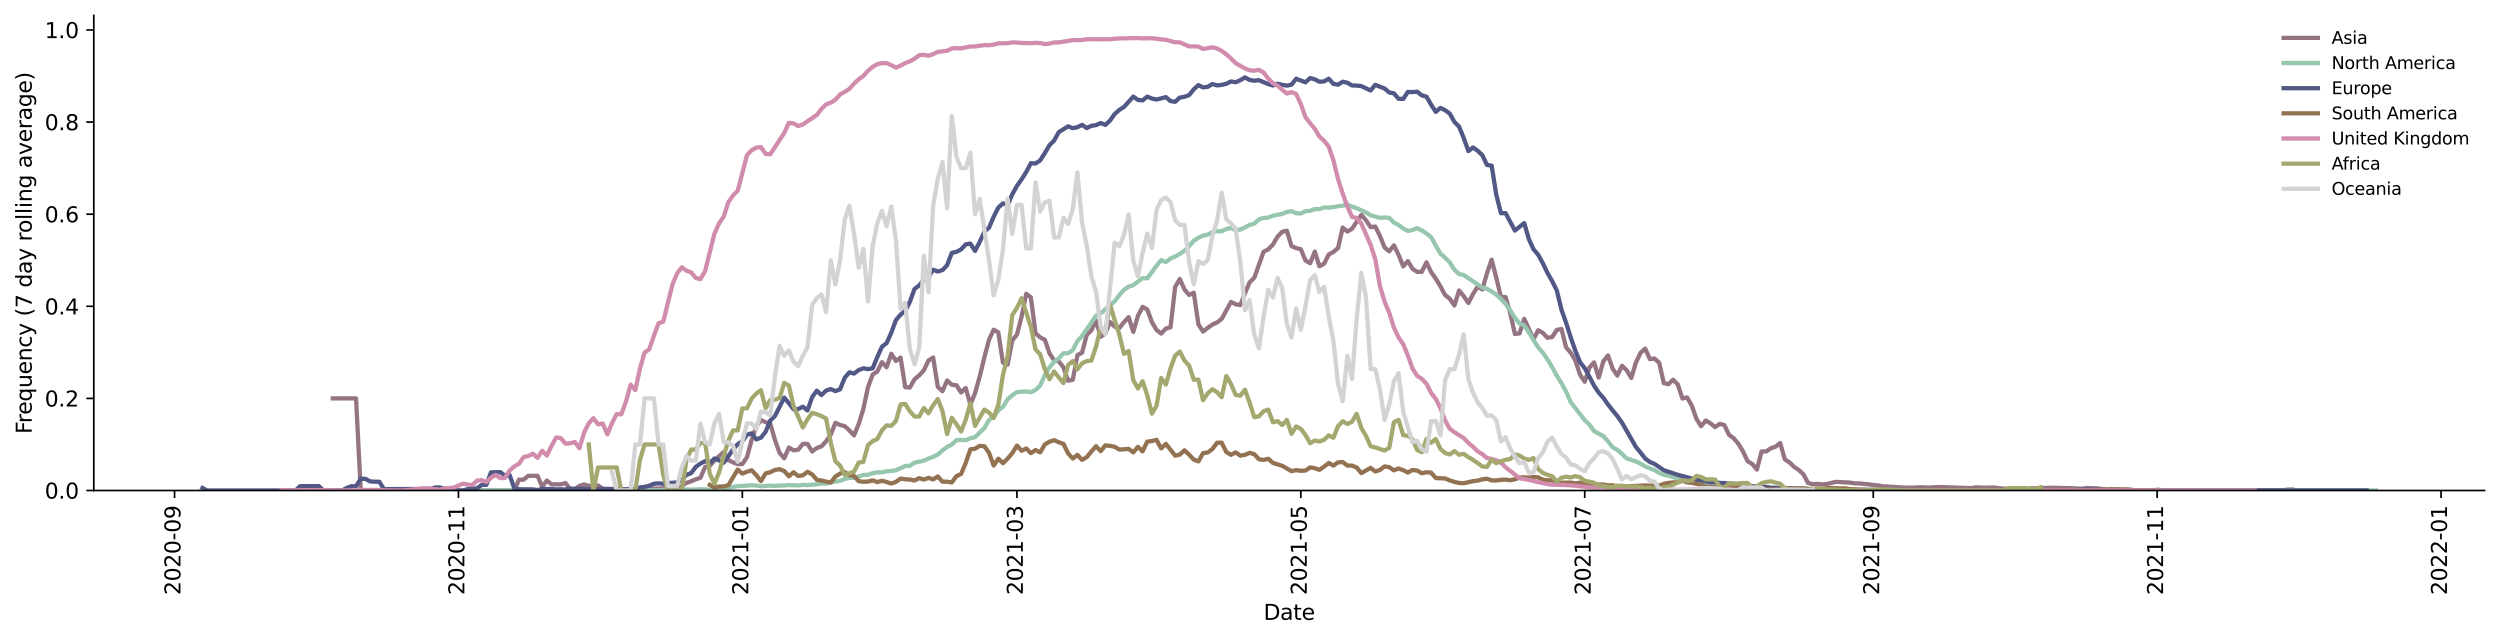<?xml version="1.0" encoding="utf-8" standalone="no"?>
<!DOCTYPE svg PUBLIC "-//W3C//DTD SVG 1.1//EN"
  "http://www.w3.org/Graphics/SVG/1.1/DTD/svg11.dtd">
<svg height="298.621pt" version="1.1" viewBox="0 0 1166.981 298.621" width="1166.981pt" xmlns="http://www.w3.org/2000/svg" xmlns:xlink="http://www.w3.org/1999/xlink">
 <defs>
  <style type="text/css">*{stroke-linecap:butt;stroke-linejoin:round;}</style>
 </defs>
 <g id="figure_1">
  <g id="patch_1">
   <path d="M 0 298.621 
L 1166.981 298.621 
L 1166.981 0 
L 0 0 
z
" style="fill:#ffffff;"/>
  </g>
  <g id="axes_1">
   <g id="patch_2">
    <path d="M 43.781 228.96 
L 1159.781 228.96 
L 1159.781 7.2 
L 43.781 7.2 
z
" style="fill:#ffffff;"/>
   </g>
   <g id="matplotlib.axis_1">
    <g id="xtick_1">
     <g id="line2d_1">
      <defs>
       <path d="M 0 0 
L 0 3.5 
" id="m00a3226802" style="stroke:#000000;stroke-width:0.8;"/>
      </defs>
      <g>
       <use style="stroke:#000000;stroke-width:0.8;" x="81.474" xlink:href="#m00a3226802" y="228.96"/>
      </g>
     </g>
     <g id="text_1">
      <!-- 2020-09 -->
      <g transform="translate(84.233 277.743)rotate(-90)scale(0.1 -0.1)">
       <defs>
        <path d="M 1228 531 
L 3431 531 
L 3431 0 
L 469 0 
L 469 531 
Q 828 903 1448 1529 
Q 2069 2156 2228 2338 
Q 2531 2678 2651 2914 
Q 2772 3150 2772 3378 
Q 2772 3750 2511 3984 
Q 2250 4219 1831 4219 
Q 1534 4219 1204 4116 
Q 875 4013 500 3803 
L 500 4441 
Q 881 4594 1212 4672 
Q 1544 4750 1819 4750 
Q 2544 4750 2975 4387 
Q 3406 4025 3406 3419 
Q 3406 3131 3298 2873 
Q 3191 2616 2906 2266 
Q 2828 2175 2409 1742 
Q 1991 1309 1228 531 
z
" id="DejaVuSans-32" transform="scale(0.016)"/>
        <path d="M 2034 4250 
Q 1547 4250 1301 3770 
Q 1056 3291 1056 2328 
Q 1056 1369 1301 889 
Q 1547 409 2034 409 
Q 2525 409 2770 889 
Q 3016 1369 3016 2328 
Q 3016 3291 2770 3770 
Q 2525 4250 2034 4250 
z
M 2034 4750 
Q 2819 4750 3233 4129 
Q 3647 3509 3647 2328 
Q 3647 1150 3233 529 
Q 2819 -91 2034 -91 
Q 1250 -91 836 529 
Q 422 1150 422 2328 
Q 422 3509 836 4129 
Q 1250 4750 2034 4750 
z
" id="DejaVuSans-30" transform="scale(0.016)"/>
        <path d="M 313 2009 
L 1997 2009 
L 1997 1497 
L 313 1497 
L 313 2009 
z
" id="DejaVuSans-2d" transform="scale(0.016)"/>
        <path d="M 703 97 
L 703 672 
Q 941 559 1184 500 
Q 1428 441 1663 441 
Q 2288 441 2617 861 
Q 2947 1281 2994 2138 
Q 2813 1869 2534 1725 
Q 2256 1581 1919 1581 
Q 1219 1581 811 2004 
Q 403 2428 403 3163 
Q 403 3881 828 4315 
Q 1253 4750 1959 4750 
Q 2769 4750 3195 4129 
Q 3622 3509 3622 2328 
Q 3622 1225 3098 567 
Q 2575 -91 1691 -91 
Q 1453 -91 1209 -44 
Q 966 3 703 97 
z
M 1959 2075 
Q 2384 2075 2632 2365 
Q 2881 2656 2881 3163 
Q 2881 3666 2632 3958 
Q 2384 4250 1959 4250 
Q 1534 4250 1286 3958 
Q 1038 3666 1038 3163 
Q 1038 2656 1286 2365 
Q 1534 2075 1959 2075 
z
" id="DejaVuSans-39" transform="scale(0.016)"/>
       </defs>
       <use xlink:href="#DejaVuSans-32"/>
       <use x="63.623" xlink:href="#DejaVuSans-30"/>
       <use x="127.246" xlink:href="#DejaVuSans-32"/>
       <use x="190.869" xlink:href="#DejaVuSans-30"/>
       <use x="254.492" xlink:href="#DejaVuSans-2d"/>
       <use x="290.576" xlink:href="#DejaVuSans-30"/>
       <use x="354.199" xlink:href="#DejaVuSans-39"/>
      </g>
     </g>
    </g>
    <g id="xtick_2">
     <g id="line2d_2">
      <g>
       <use style="stroke:#000000;stroke-width:0.8;" x="213.995" xlink:href="#m00a3226802" y="228.96"/>
      </g>
     </g>
     <g id="text_2">
      <!-- 2020-11 -->
      <g transform="translate(216.754 277.743)rotate(-90)scale(0.1 -0.1)">
       <defs>
        <path d="M 794 531 
L 1825 531 
L 1825 4091 
L 703 3866 
L 703 4441 
L 1819 4666 
L 2450 4666 
L 2450 531 
L 3481 531 
L 3481 0 
L 794 0 
L 794 531 
z
" id="DejaVuSans-31" transform="scale(0.016)"/>
       </defs>
       <use xlink:href="#DejaVuSans-32"/>
       <use x="63.623" xlink:href="#DejaVuSans-30"/>
       <use x="127.246" xlink:href="#DejaVuSans-32"/>
       <use x="190.869" xlink:href="#DejaVuSans-30"/>
       <use x="254.492" xlink:href="#DejaVuSans-2d"/>
       <use x="290.576" xlink:href="#DejaVuSans-31"/>
       <use x="354.199" xlink:href="#DejaVuSans-31"/>
      </g>
     </g>
    </g>
    <g id="xtick_3">
     <g id="line2d_3">
      <g>
       <use style="stroke:#000000;stroke-width:0.8;" x="346.516" xlink:href="#m00a3226802" y="228.96"/>
      </g>
     </g>
     <g id="text_3">
      <!-- 2021-01 -->
      <g transform="translate(349.275 277.743)rotate(-90)scale(0.1 -0.1)">
       <use xlink:href="#DejaVuSans-32"/>
       <use x="63.623" xlink:href="#DejaVuSans-30"/>
       <use x="127.246" xlink:href="#DejaVuSans-32"/>
       <use x="190.869" xlink:href="#DejaVuSans-31"/>
       <use x="254.492" xlink:href="#DejaVuSans-2d"/>
       <use x="290.576" xlink:href="#DejaVuSans-30"/>
       <use x="354.199" xlink:href="#DejaVuSans-31"/>
      </g>
     </g>
    </g>
    <g id="xtick_4">
     <g id="line2d_4">
      <g>
       <use style="stroke:#000000;stroke-width:0.8;" x="474.692" xlink:href="#m00a3226802" y="228.96"/>
      </g>
     </g>
     <g id="text_4">
      <!-- 2021-03 -->
      <g transform="translate(477.451 277.743)rotate(-90)scale(0.1 -0.1)">
       <defs>
        <path d="M 2597 2516 
Q 3050 2419 3304 2112 
Q 3559 1806 3559 1356 
Q 3559 666 3084 287 
Q 2609 -91 1734 -91 
Q 1441 -91 1130 -33 
Q 819 25 488 141 
L 488 750 
Q 750 597 1062 519 
Q 1375 441 1716 441 
Q 2309 441 2620 675 
Q 2931 909 2931 1356 
Q 2931 1769 2642 2001 
Q 2353 2234 1838 2234 
L 1294 2234 
L 1294 2753 
L 1863 2753 
Q 2328 2753 2575 2939 
Q 2822 3125 2822 3475 
Q 2822 3834 2567 4026 
Q 2313 4219 1838 4219 
Q 1578 4219 1281 4162 
Q 984 4106 628 3988 
L 628 4550 
Q 988 4650 1302 4700 
Q 1616 4750 1894 4750 
Q 2613 4750 3031 4423 
Q 3450 4097 3450 3541 
Q 3450 3153 3228 2886 
Q 3006 2619 2597 2516 
z
" id="DejaVuSans-33" transform="scale(0.016)"/>
       </defs>
       <use xlink:href="#DejaVuSans-32"/>
       <use x="63.623" xlink:href="#DejaVuSans-30"/>
       <use x="127.246" xlink:href="#DejaVuSans-32"/>
       <use x="190.869" xlink:href="#DejaVuSans-31"/>
       <use x="254.492" xlink:href="#DejaVuSans-2d"/>
       <use x="290.576" xlink:href="#DejaVuSans-30"/>
       <use x="354.199" xlink:href="#DejaVuSans-33"/>
      </g>
     </g>
    </g>
    <g id="xtick_5">
     <g id="line2d_5">
      <g>
       <use style="stroke:#000000;stroke-width:0.8;" x="607.212" xlink:href="#m00a3226802" y="228.96"/>
      </g>
     </g>
     <g id="text_5">
      <!-- 2021-05 -->
      <g transform="translate(609.972 277.743)rotate(-90)scale(0.1 -0.1)">
       <defs>
        <path d="M 691 4666 
L 3169 4666 
L 3169 4134 
L 1269 4134 
L 1269 2991 
Q 1406 3038 1543 3061 
Q 1681 3084 1819 3084 
Q 2600 3084 3056 2656 
Q 3513 2228 3513 1497 
Q 3513 744 3044 326 
Q 2575 -91 1722 -91 
Q 1428 -91 1123 -41 
Q 819 9 494 109 
L 494 744 
Q 775 591 1075 516 
Q 1375 441 1709 441 
Q 2250 441 2565 725 
Q 2881 1009 2881 1497 
Q 2881 1984 2565 2268 
Q 2250 2553 1709 2553 
Q 1456 2553 1204 2497 
Q 953 2441 691 2322 
L 691 4666 
z
" id="DejaVuSans-35" transform="scale(0.016)"/>
       </defs>
       <use xlink:href="#DejaVuSans-32"/>
       <use x="63.623" xlink:href="#DejaVuSans-30"/>
       <use x="127.246" xlink:href="#DejaVuSans-32"/>
       <use x="190.869" xlink:href="#DejaVuSans-31"/>
       <use x="254.492" xlink:href="#DejaVuSans-2d"/>
       <use x="290.576" xlink:href="#DejaVuSans-30"/>
       <use x="354.199" xlink:href="#DejaVuSans-35"/>
      </g>
     </g>
    </g>
    <g id="xtick_6">
     <g id="line2d_6">
      <g>
       <use style="stroke:#000000;stroke-width:0.8;" x="739.733" xlink:href="#m00a3226802" y="228.96"/>
      </g>
     </g>
     <g id="text_6">
      <!-- 2021-07 -->
      <g transform="translate(742.493 277.743)rotate(-90)scale(0.1 -0.1)">
       <defs>
        <path d="M 525 4666 
L 3525 4666 
L 3525 4397 
L 1831 0 
L 1172 0 
L 2766 4134 
L 525 4134 
L 525 4666 
z
" id="DejaVuSans-37" transform="scale(0.016)"/>
       </defs>
       <use xlink:href="#DejaVuSans-32"/>
       <use x="63.623" xlink:href="#DejaVuSans-30"/>
       <use x="127.246" xlink:href="#DejaVuSans-32"/>
       <use x="190.869" xlink:href="#DejaVuSans-31"/>
       <use x="254.492" xlink:href="#DejaVuSans-2d"/>
       <use x="290.576" xlink:href="#DejaVuSans-30"/>
       <use x="354.199" xlink:href="#DejaVuSans-37"/>
      </g>
     </g>
    </g>
    <g id="xtick_7">
     <g id="line2d_7">
      <g>
       <use style="stroke:#000000;stroke-width:0.8;" x="874.427" xlink:href="#m00a3226802" y="228.96"/>
      </g>
     </g>
     <g id="text_7">
      <!-- 2021-09 -->
      <g transform="translate(877.186 277.743)rotate(-90)scale(0.1 -0.1)">
       <use xlink:href="#DejaVuSans-32"/>
       <use x="63.623" xlink:href="#DejaVuSans-30"/>
       <use x="127.246" xlink:href="#DejaVuSans-32"/>
       <use x="190.869" xlink:href="#DejaVuSans-31"/>
       <use x="254.492" xlink:href="#DejaVuSans-2d"/>
       <use x="290.576" xlink:href="#DejaVuSans-30"/>
       <use x="354.199" xlink:href="#DejaVuSans-39"/>
      </g>
     </g>
    </g>
    <g id="xtick_8">
     <g id="line2d_8">
      <g>
       <use style="stroke:#000000;stroke-width:0.8;" x="1006.948" xlink:href="#m00a3226802" y="228.96"/>
      </g>
     </g>
     <g id="text_8">
      <!-- 2021-11 -->
      <g transform="translate(1009.707 277.743)rotate(-90)scale(0.1 -0.1)">
       <use xlink:href="#DejaVuSans-32"/>
       <use x="63.623" xlink:href="#DejaVuSans-30"/>
       <use x="127.246" xlink:href="#DejaVuSans-32"/>
       <use x="190.869" xlink:href="#DejaVuSans-31"/>
       <use x="254.492" xlink:href="#DejaVuSans-2d"/>
       <use x="290.576" xlink:href="#DejaVuSans-31"/>
       <use x="354.199" xlink:href="#DejaVuSans-31"/>
      </g>
     </g>
    </g>
    <g id="xtick_9">
     <g id="line2d_9">
      <g>
       <use style="stroke:#000000;stroke-width:0.8;" x="1139.469" xlink:href="#m00a3226802" y="228.96"/>
      </g>
     </g>
     <g id="text_9">
      <!-- 2022-01 -->
      <g transform="translate(1142.228 277.743)rotate(-90)scale(0.1 -0.1)">
       <use xlink:href="#DejaVuSans-32"/>
       <use x="63.623" xlink:href="#DejaVuSans-30"/>
       <use x="127.246" xlink:href="#DejaVuSans-32"/>
       <use x="190.869" xlink:href="#DejaVuSans-32"/>
       <use x="254.492" xlink:href="#DejaVuSans-2d"/>
       <use x="290.576" xlink:href="#DejaVuSans-30"/>
       <use x="354.199" xlink:href="#DejaVuSans-31"/>
      </g>
     </g>
    </g>
    <g id="text_10">
     <!-- Date -->
     <g transform="translate(589.83 289.341)scale(0.1 -0.1)">
      <defs>
       <path d="M 1259 4147 
L 1259 519 
L 2022 519 
Q 2988 519 3436 956 
Q 3884 1394 3884 2338 
Q 3884 3275 3436 3711 
Q 2988 4147 2022 4147 
L 1259 4147 
z
M 628 4666 
L 1925 4666 
Q 3281 4666 3915 4102 
Q 4550 3538 4550 2338 
Q 4550 1131 3912 565 
Q 3275 0 1925 0 
L 628 0 
L 628 4666 
z
" id="DejaVuSans-44" transform="scale(0.016)"/>
       <path d="M 2194 1759 
Q 1497 1759 1228 1600 
Q 959 1441 959 1056 
Q 959 750 1161 570 
Q 1363 391 1709 391 
Q 2188 391 2477 730 
Q 2766 1069 2766 1631 
L 2766 1759 
L 2194 1759 
z
M 3341 1997 
L 3341 0 
L 2766 0 
L 2766 531 
Q 2569 213 2275 61 
Q 1981 -91 1556 -91 
Q 1019 -91 701 211 
Q 384 513 384 1019 
Q 384 1609 779 1909 
Q 1175 2209 1959 2209 
L 2766 2209 
L 2766 2266 
Q 2766 2663 2505 2880 
Q 2244 3097 1772 3097 
Q 1472 3097 1187 3025 
Q 903 2953 641 2809 
L 641 3341 
Q 956 3463 1253 3523 
Q 1550 3584 1831 3584 
Q 2591 3584 2966 3190 
Q 3341 2797 3341 1997 
z
" id="DejaVuSans-61" transform="scale(0.016)"/>
       <path d="M 1172 4494 
L 1172 3500 
L 2356 3500 
L 2356 3053 
L 1172 3053 
L 1172 1153 
Q 1172 725 1289 603 
Q 1406 481 1766 481 
L 2356 481 
L 2356 0 
L 1766 0 
Q 1100 0 847 248 
Q 594 497 594 1153 
L 594 3053 
L 172 3053 
L 172 3500 
L 594 3500 
L 594 4494 
L 1172 4494 
z
" id="DejaVuSans-74" transform="scale(0.016)"/>
       <path d="M 3597 1894 
L 3597 1613 
L 953 1613 
Q 991 1019 1311 708 
Q 1631 397 2203 397 
Q 2534 397 2845 478 
Q 3156 559 3463 722 
L 3463 178 
Q 3153 47 2828 -22 
Q 2503 -91 2169 -91 
Q 1331 -91 842 396 
Q 353 884 353 1716 
Q 353 2575 817 3079 
Q 1281 3584 2069 3584 
Q 2775 3584 3186 3129 
Q 3597 2675 3597 1894 
z
M 3022 2063 
Q 3016 2534 2758 2815 
Q 2500 3097 2075 3097 
Q 1594 3097 1305 2825 
Q 1016 2553 972 2059 
L 3022 2063 
z
" id="DejaVuSans-65" transform="scale(0.016)"/>
      </defs>
      <use xlink:href="#DejaVuSans-44"/>
      <use x="77.002" xlink:href="#DejaVuSans-61"/>
      <use x="138.281" xlink:href="#DejaVuSans-74"/>
      <use x="177.49" xlink:href="#DejaVuSans-65"/>
     </g>
    </g>
   </g>
   <g id="matplotlib.axis_2">
    <g id="ytick_1">
     <g id="line2d_10">
      <defs>
       <path d="M 0 0 
L -3.5 0 
" id="m85ca86647d" style="stroke:#000000;stroke-width:0.8;"/>
      </defs>
      <g>
       <use style="stroke:#000000;stroke-width:0.8;" x="43.781" xlink:href="#m85ca86647d" y="228.96"/>
      </g>
     </g>
     <g id="text_11">
      <!-- 0.0 -->
      <g transform="translate(20.878 232.759)scale(0.1 -0.1)">
       <defs>
        <path d="M 684 794 
L 1344 794 
L 1344 0 
L 684 0 
L 684 794 
z
" id="DejaVuSans-2e" transform="scale(0.016)"/>
       </defs>
       <use xlink:href="#DejaVuSans-30"/>
       <use x="63.623" xlink:href="#DejaVuSans-2e"/>
       <use x="95.41" xlink:href="#DejaVuSans-30"/>
      </g>
     </g>
    </g>
    <g id="ytick_2">
     <g id="line2d_11">
      <g>
       <use style="stroke:#000000;stroke-width:0.8;" x="43.781" xlink:href="#m85ca86647d" y="185.966"/>
      </g>
     </g>
     <g id="text_12">
      <!-- 0.2 -->
      <g transform="translate(20.878 189.766)scale(0.1 -0.1)">
       <use xlink:href="#DejaVuSans-30"/>
       <use x="63.623" xlink:href="#DejaVuSans-2e"/>
       <use x="95.41" xlink:href="#DejaVuSans-32"/>
      </g>
     </g>
    </g>
    <g id="ytick_3">
     <g id="line2d_12">
      <g>
       <use style="stroke:#000000;stroke-width:0.8;" x="43.781" xlink:href="#m85ca86647d" y="142.973"/>
      </g>
     </g>
     <g id="text_13">
      <!-- 0.4 -->
      <g transform="translate(20.878 146.772)scale(0.1 -0.1)">
       <defs>
        <path d="M 2419 4116 
L 825 1625 
L 2419 1625 
L 2419 4116 
z
M 2253 4666 
L 3047 4666 
L 3047 1625 
L 3713 1625 
L 3713 1100 
L 3047 1100 
L 3047 0 
L 2419 0 
L 2419 1100 
L 313 1100 
L 313 1709 
L 2253 4666 
z
" id="DejaVuSans-34" transform="scale(0.016)"/>
       </defs>
       <use xlink:href="#DejaVuSans-30"/>
       <use x="63.623" xlink:href="#DejaVuSans-2e"/>
       <use x="95.41" xlink:href="#DejaVuSans-34"/>
      </g>
     </g>
    </g>
    <g id="ytick_4">
     <g id="line2d_13">
      <g>
       <use style="stroke:#000000;stroke-width:0.8;" x="43.781" xlink:href="#m85ca86647d" y="99.979"/>
      </g>
     </g>
     <g id="text_14">
      <!-- 0.6 -->
      <g transform="translate(20.878 103.779)scale(0.1 -0.1)">
       <defs>
        <path d="M 2113 2584 
Q 1688 2584 1439 2293 
Q 1191 2003 1191 1497 
Q 1191 994 1439 701 
Q 1688 409 2113 409 
Q 2538 409 2786 701 
Q 3034 994 3034 1497 
Q 3034 2003 2786 2293 
Q 2538 2584 2113 2584 
z
M 3366 4563 
L 3366 3988 
Q 3128 4100 2886 4159 
Q 2644 4219 2406 4219 
Q 1781 4219 1451 3797 
Q 1122 3375 1075 2522 
Q 1259 2794 1537 2939 
Q 1816 3084 2150 3084 
Q 2853 3084 3261 2657 
Q 3669 2231 3669 1497 
Q 3669 778 3244 343 
Q 2819 -91 2113 -91 
Q 1303 -91 875 529 
Q 447 1150 447 2328 
Q 447 3434 972 4092 
Q 1497 4750 2381 4750 
Q 2619 4750 2861 4703 
Q 3103 4656 3366 4563 
z
" id="DejaVuSans-36" transform="scale(0.016)"/>
       </defs>
       <use xlink:href="#DejaVuSans-30"/>
       <use x="63.623" xlink:href="#DejaVuSans-2e"/>
       <use x="95.41" xlink:href="#DejaVuSans-36"/>
      </g>
     </g>
    </g>
    <g id="ytick_5">
     <g id="line2d_14">
      <g>
       <use style="stroke:#000000;stroke-width:0.8;" x="43.781" xlink:href="#m85ca86647d" y="56.986"/>
      </g>
     </g>
     <g id="text_15">
      <!-- 0.8 -->
      <g transform="translate(20.878 60.785)scale(0.1 -0.1)">
       <defs>
        <path d="M 2034 2216 
Q 1584 2216 1326 1975 
Q 1069 1734 1069 1313 
Q 1069 891 1326 650 
Q 1584 409 2034 409 
Q 2484 409 2743 651 
Q 3003 894 3003 1313 
Q 3003 1734 2745 1975 
Q 2488 2216 2034 2216 
z
M 1403 2484 
Q 997 2584 770 2862 
Q 544 3141 544 3541 
Q 544 4100 942 4425 
Q 1341 4750 2034 4750 
Q 2731 4750 3128 4425 
Q 3525 4100 3525 3541 
Q 3525 3141 3298 2862 
Q 3072 2584 2669 2484 
Q 3125 2378 3379 2068 
Q 3634 1759 3634 1313 
Q 3634 634 3220 271 
Q 2806 -91 2034 -91 
Q 1263 -91 848 271 
Q 434 634 434 1313 
Q 434 1759 690 2068 
Q 947 2378 1403 2484 
z
M 1172 3481 
Q 1172 3119 1398 2916 
Q 1625 2713 2034 2713 
Q 2441 2713 2670 2916 
Q 2900 3119 2900 3481 
Q 2900 3844 2670 4047 
Q 2441 4250 2034 4250 
Q 1625 4250 1398 4047 
Q 1172 3844 1172 3481 
z
" id="DejaVuSans-38" transform="scale(0.016)"/>
       </defs>
       <use xlink:href="#DejaVuSans-30"/>
       <use x="63.623" xlink:href="#DejaVuSans-2e"/>
       <use x="95.41" xlink:href="#DejaVuSans-38"/>
      </g>
     </g>
    </g>
    <g id="ytick_6">
     <g id="line2d_15">
      <g>
       <use style="stroke:#000000;stroke-width:0.8;" x="43.781" xlink:href="#m85ca86647d" y="13.992"/>
      </g>
     </g>
     <g id="text_16">
      <!-- 1.0 -->
      <g transform="translate(20.878 17.791)scale(0.1 -0.1)">
       <use xlink:href="#DejaVuSans-31"/>
       <use x="63.623" xlink:href="#DejaVuSans-2e"/>
       <use x="95.41" xlink:href="#DejaVuSans-30"/>
      </g>
     </g>
    </g>
    <g id="text_17">
     <!-- Frequency (7 day rolling average) -->
     <g transform="translate(14.798 202.529)rotate(-90)scale(0.1 -0.1)">
      <defs>
       <path d="M 628 4666 
L 3309 4666 
L 3309 4134 
L 1259 4134 
L 1259 2759 
L 3109 2759 
L 3109 2228 
L 1259 2228 
L 1259 0 
L 628 0 
L 628 4666 
z
" id="DejaVuSans-46" transform="scale(0.016)"/>
       <path d="M 2631 2963 
Q 2534 3019 2420 3045 
Q 2306 3072 2169 3072 
Q 1681 3072 1420 2755 
Q 1159 2438 1159 1844 
L 1159 0 
L 581 0 
L 581 3500 
L 1159 3500 
L 1159 2956 
Q 1341 3275 1631 3429 
Q 1922 3584 2338 3584 
Q 2397 3584 2469 3576 
Q 2541 3569 2628 3553 
L 2631 2963 
z
" id="DejaVuSans-72" transform="scale(0.016)"/>
       <path d="M 947 1747 
Q 947 1113 1208 752 
Q 1469 391 1925 391 
Q 2381 391 2643 752 
Q 2906 1113 2906 1747 
Q 2906 2381 2643 2742 
Q 2381 3103 1925 3103 
Q 1469 3103 1208 2742 
Q 947 2381 947 1747 
z
M 2906 525 
Q 2725 213 2448 61 
Q 2172 -91 1784 -91 
Q 1150 -91 751 415 
Q 353 922 353 1747 
Q 353 2572 751 3078 
Q 1150 3584 1784 3584 
Q 2172 3584 2448 3432 
Q 2725 3281 2906 2969 
L 2906 3500 
L 3481 3500 
L 3481 -1331 
L 2906 -1331 
L 2906 525 
z
" id="DejaVuSans-71" transform="scale(0.016)"/>
       <path d="M 544 1381 
L 544 3500 
L 1119 3500 
L 1119 1403 
Q 1119 906 1312 657 
Q 1506 409 1894 409 
Q 2359 409 2629 706 
Q 2900 1003 2900 1516 
L 2900 3500 
L 3475 3500 
L 3475 0 
L 2900 0 
L 2900 538 
Q 2691 219 2414 64 
Q 2138 -91 1772 -91 
Q 1169 -91 856 284 
Q 544 659 544 1381 
z
M 1991 3584 
L 1991 3584 
z
" id="DejaVuSans-75" transform="scale(0.016)"/>
       <path d="M 3513 2113 
L 3513 0 
L 2938 0 
L 2938 2094 
Q 2938 2591 2744 2837 
Q 2550 3084 2163 3084 
Q 1697 3084 1428 2787 
Q 1159 2491 1159 1978 
L 1159 0 
L 581 0 
L 581 3500 
L 1159 3500 
L 1159 2956 
Q 1366 3272 1645 3428 
Q 1925 3584 2291 3584 
Q 2894 3584 3203 3211 
Q 3513 2838 3513 2113 
z
" id="DejaVuSans-6e" transform="scale(0.016)"/>
       <path d="M 3122 3366 
L 3122 2828 
Q 2878 2963 2633 3030 
Q 2388 3097 2138 3097 
Q 1578 3097 1268 2742 
Q 959 2388 959 1747 
Q 959 1106 1268 751 
Q 1578 397 2138 397 
Q 2388 397 2633 464 
Q 2878 531 3122 666 
L 3122 134 
Q 2881 22 2623 -34 
Q 2366 -91 2075 -91 
Q 1284 -91 818 406 
Q 353 903 353 1747 
Q 353 2603 823 3093 
Q 1294 3584 2113 3584 
Q 2378 3584 2631 3529 
Q 2884 3475 3122 3366 
z
" id="DejaVuSans-63" transform="scale(0.016)"/>
       <path d="M 2059 -325 
Q 1816 -950 1584 -1140 
Q 1353 -1331 966 -1331 
L 506 -1331 
L 506 -850 
L 844 -850 
Q 1081 -850 1212 -737 
Q 1344 -625 1503 -206 
L 1606 56 
L 191 3500 
L 800 3500 
L 1894 763 
L 2988 3500 
L 3597 3500 
L 2059 -325 
z
" id="DejaVuSans-79" transform="scale(0.016)"/>
       <path id="DejaVuSans-20" transform="scale(0.016)"/>
       <path d="M 1984 4856 
Q 1566 4138 1362 3434 
Q 1159 2731 1159 2009 
Q 1159 1288 1364 580 
Q 1569 -128 1984 -844 
L 1484 -844 
Q 1016 -109 783 600 
Q 550 1309 550 2009 
Q 550 2706 781 3412 
Q 1013 4119 1484 4856 
L 1984 4856 
z
" id="DejaVuSans-28" transform="scale(0.016)"/>
       <path d="M 2906 2969 
L 2906 4863 
L 3481 4863 
L 3481 0 
L 2906 0 
L 2906 525 
Q 2725 213 2448 61 
Q 2172 -91 1784 -91 
Q 1150 -91 751 415 
Q 353 922 353 1747 
Q 353 2572 751 3078 
Q 1150 3584 1784 3584 
Q 2172 3584 2448 3432 
Q 2725 3281 2906 2969 
z
M 947 1747 
Q 947 1113 1208 752 
Q 1469 391 1925 391 
Q 2381 391 2643 752 
Q 2906 1113 2906 1747 
Q 2906 2381 2643 2742 
Q 2381 3103 1925 3103 
Q 1469 3103 1208 2742 
Q 947 2381 947 1747 
z
" id="DejaVuSans-64" transform="scale(0.016)"/>
       <path d="M 1959 3097 
Q 1497 3097 1228 2736 
Q 959 2375 959 1747 
Q 959 1119 1226 758 
Q 1494 397 1959 397 
Q 2419 397 2687 759 
Q 2956 1122 2956 1747 
Q 2956 2369 2687 2733 
Q 2419 3097 1959 3097 
z
M 1959 3584 
Q 2709 3584 3137 3096 
Q 3566 2609 3566 1747 
Q 3566 888 3137 398 
Q 2709 -91 1959 -91 
Q 1206 -91 779 398 
Q 353 888 353 1747 
Q 353 2609 779 3096 
Q 1206 3584 1959 3584 
z
" id="DejaVuSans-6f" transform="scale(0.016)"/>
       <path d="M 603 4863 
L 1178 4863 
L 1178 0 
L 603 0 
L 603 4863 
z
" id="DejaVuSans-6c" transform="scale(0.016)"/>
       <path d="M 603 3500 
L 1178 3500 
L 1178 0 
L 603 0 
L 603 3500 
z
M 603 4863 
L 1178 4863 
L 1178 4134 
L 603 4134 
L 603 4863 
z
" id="DejaVuSans-69" transform="scale(0.016)"/>
       <path d="M 2906 1791 
Q 2906 2416 2648 2759 
Q 2391 3103 1925 3103 
Q 1463 3103 1205 2759 
Q 947 2416 947 1791 
Q 947 1169 1205 825 
Q 1463 481 1925 481 
Q 2391 481 2648 825 
Q 2906 1169 2906 1791 
z
M 3481 434 
Q 3481 -459 3084 -895 
Q 2688 -1331 1869 -1331 
Q 1566 -1331 1297 -1286 
Q 1028 -1241 775 -1147 
L 775 -588 
Q 1028 -725 1275 -790 
Q 1522 -856 1778 -856 
Q 2344 -856 2625 -561 
Q 2906 -266 2906 331 
L 2906 616 
Q 2728 306 2450 153 
Q 2172 0 1784 0 
Q 1141 0 747 490 
Q 353 981 353 1791 
Q 353 2603 747 3093 
Q 1141 3584 1784 3584 
Q 2172 3584 2450 3431 
Q 2728 3278 2906 2969 
L 2906 3500 
L 3481 3500 
L 3481 434 
z
" id="DejaVuSans-67" transform="scale(0.016)"/>
       <path d="M 191 3500 
L 800 3500 
L 1894 563 
L 2988 3500 
L 3597 3500 
L 2284 0 
L 1503 0 
L 191 3500 
z
" id="DejaVuSans-76" transform="scale(0.016)"/>
       <path d="M 513 4856 
L 1013 4856 
Q 1481 4119 1714 3412 
Q 1947 2706 1947 2009 
Q 1947 1309 1714 600 
Q 1481 -109 1013 -844 
L 513 -844 
Q 928 -128 1133 580 
Q 1338 1288 1338 2009 
Q 1338 2731 1133 3434 
Q 928 4138 513 4856 
z
" id="DejaVuSans-29" transform="scale(0.016)"/>
      </defs>
      <use xlink:href="#DejaVuSans-46"/>
      <use x="50.27" xlink:href="#DejaVuSans-72"/>
      <use x="89.133" xlink:href="#DejaVuSans-65"/>
      <use x="150.656" xlink:href="#DejaVuSans-71"/>
      <use x="214.133" xlink:href="#DejaVuSans-75"/>
      <use x="277.512" xlink:href="#DejaVuSans-65"/>
      <use x="339.035" xlink:href="#DejaVuSans-6e"/>
      <use x="402.414" xlink:href="#DejaVuSans-63"/>
      <use x="457.395" xlink:href="#DejaVuSans-79"/>
      <use x="516.574" xlink:href="#DejaVuSans-20"/>
      <use x="548.361" xlink:href="#DejaVuSans-28"/>
      <use x="587.375" xlink:href="#DejaVuSans-37"/>
      <use x="650.998" xlink:href="#DejaVuSans-20"/>
      <use x="682.785" xlink:href="#DejaVuSans-64"/>
      <use x="746.262" xlink:href="#DejaVuSans-61"/>
      <use x="807.541" xlink:href="#DejaVuSans-79"/>
      <use x="866.721" xlink:href="#DejaVuSans-20"/>
      <use x="898.508" xlink:href="#DejaVuSans-72"/>
      <use x="937.371" xlink:href="#DejaVuSans-6f"/>
      <use x="998.553" xlink:href="#DejaVuSans-6c"/>
      <use x="1026.336" xlink:href="#DejaVuSans-6c"/>
      <use x="1054.119" xlink:href="#DejaVuSans-69"/>
      <use x="1081.902" xlink:href="#DejaVuSans-6e"/>
      <use x="1145.281" xlink:href="#DejaVuSans-67"/>
      <use x="1208.758" xlink:href="#DejaVuSans-20"/>
      <use x="1240.545" xlink:href="#DejaVuSans-61"/>
      <use x="1301.824" xlink:href="#DejaVuSans-76"/>
      <use x="1361.004" xlink:href="#DejaVuSans-65"/>
      <use x="1422.527" xlink:href="#DejaVuSans-72"/>
      <use x="1463.641" xlink:href="#DejaVuSans-61"/>
      <use x="1524.92" xlink:href="#DejaVuSans-67"/>
      <use x="1588.396" xlink:href="#DejaVuSans-65"/>
      <use x="1649.92" xlink:href="#DejaVuSans-29"/>
     </g>
    </g>
   </g>
   <g id="line2d_16">
    <path clip-path="url(#p9267d301db)" d="M 155.338 185.966 
L 166.2 185.966 
L 168.373 228.96 
L 200.96 228.96 
L 203.132 228.117 
L 211.822 228.117 
L 213.995 228.96 
L 240.064 228.96 
L 242.237 223.902 
L 244.409 223.902 
L 246.582 222.111 
L 250.927 222.111 
L 253.099 227.169 
L 255.272 224.302 
L 257.444 226.094 
L 261.789 226.094 
L 263.962 225.471 
L 266.134 228.337 
L 268.306 228.337 
L 270.479 226.828 
L 272.651 226.135 
L 274.824 226.758 
L 276.996 226.758 
L 279.169 226.593 
L 281.341 228.102 
L 283.514 228.795 
L 285.686 228.615 
L 287.859 228.615 
L 290.031 228.78 
L 292.204 228.618 
L 294.376 228.029 
L 296.549 228.209 
L 298.721 228.071 
L 307.411 228.035 
L 309.583 227.937 
L 313.928 227.345 
L 316.101 227.562 
L 318.273 226.868 
L 320.446 225.376 
L 322.618 224.669 
L 324.791 223.735 
L 326.963 223.027 
L 329.136 217.986 
L 331.308 217.469 
L 333.481 214.958 
L 337.826 210.974 
L 339.998 214.749 
L 342.171 215.845 
L 344.343 216.617 
L 346.516 216.621 
L 348.688 213.391 
L 350.86 205.295 
L 353.033 199.01 
L 355.205 196.093 
L 357.378 197.089 
L 359.55 197.688 
L 361.723 205.322 
L 363.895 211.378 
L 366.068 213.923 
L 368.24 208.892 
L 370.413 210.236 
L 372.585 209.925 
L 374.758 207.2 
L 376.93 207.206 
L 379.103 210.744 
L 381.275 209.127 
L 383.448 208.367 
L 385.62 205.983 
L 387.793 202.836 
L 389.965 197.375 
L 392.137 198.374 
L 394.31 198.902 
L 396.482 200.894 
L 398.655 203.24 
L 400.827 197.936 
L 403 190.933 
L 405.172 180.699 
L 407.345 174.853 
L 409.517 173.398 
L 411.69 169.057 
L 413.862 171.433 
L 416.035 165.122 
L 418.207 168.476 
L 420.38 166.908 
L 422.552 180.713 
L 424.725 180.897 
L 426.897 177.034 
L 429.07 175.252 
L 431.242 172.846 
L 433.414 168.265 
L 435.587 166.864 
L 437.759 180.574 
L 439.932 182.622 
L 442.104 177.603 
L 444.277 179.582 
L 446.449 179.815 
L 448.622 183.215 
L 450.794 181.145 
L 452.967 188.834 
L 455.139 183.512 
L 457.312 175.792 
L 459.484 166.864 
L 461.657 158.608 
L 463.829 153.883 
L 466.002 155.136 
L 468.174 169.353 
L 470.347 170.241 
L 472.519 158.887 
L 474.692 156.242 
L 476.864 147.823 
L 479.036 137.126 
L 481.209 138.855 
L 483.381 155.59 
L 485.554 157.48 
L 487.726 158.626 
L 489.899 164.956 
L 492.071 168.175 
L 494.244 168.713 
L 496.416 171.462 
L 498.589 177.714 
L 500.761 177.277 
L 502.934 165.765 
L 505.106 164.631 
L 507.279 156.294 
L 509.451 154.213 
L 511.624 149.708 
L 513.796 157.2 
L 515.969 155.649 
L 518.141 150.309 
L 520.313 152.486 
L 522.486 153.122 
L 524.658 150.381 
L 526.831 148.048 
L 529.003 154.912 
L 531.176 147.429 
L 533.348 143.239 
L 535.521 144.422 
L 537.693 150.347 
L 539.866 154.029 
L 542.038 155.694 
L 544.211 153.376 
L 546.383 152.782 
L 548.556 133.912 
L 550.728 130.238 
L 552.901 135.097 
L 555.073 137.702 
L 557.246 136.649 
L 559.418 151.441 
L 561.59 154.765 
L 563.763 153.02 
L 565.935 151.522 
L 568.108 150.524 
L 570.28 148.847 
L 574.625 140.942 
L 576.798 142.026 
L 578.97 142.404 
L 581.143 136.901 
L 583.315 131.774 
L 585.488 129.672 
L 589.833 117.511 
L 592.005 116.411 
L 594.178 114.178 
L 596.35 110.46 
L 598.523 108.208 
L 600.695 107.686 
L 602.867 114.895 
L 605.04 115.798 
L 607.212 116.331 
L 609.385 121.58 
L 611.557 122.861 
L 613.73 117.457 
L 615.902 124.309 
L 618.075 123.078 
L 620.247 118.807 
L 622.42 117.602 
L 624.592 115.761 
L 626.765 106.23 
L 628.937 108.087 
L 631.11 106.79 
L 635.455 100.31 
L 637.627 102.825 
L 639.8 106.061 
L 641.972 105.743 
L 644.144 110.129 
L 646.317 115.53 
L 648.489 117.305 
L 650.662 114.514 
L 652.834 118.939 
L 655.007 124.299 
L 657.179 121.895 
L 659.352 125.425 
L 661.524 126.937 
L 663.697 126.858 
L 665.869 122.463 
L 668.042 127.014 
L 670.214 130.082 
L 672.387 133.683 
L 674.559 137.71 
L 676.732 139.435 
L 678.904 142.595 
L 681.077 135.604 
L 683.249 138.231 
L 685.422 141.415 
L 687.594 137.276 
L 689.766 133.796 
L 691.939 135.115 
L 694.111 127.531 
L 696.284 121.223 
L 698.456 129.661 
L 700.629 138.708 
L 702.801 138.669 
L 704.974 146.275 
L 707.146 155.863 
L 709.319 155.646 
L 711.491 148.855 
L 713.664 153.495 
L 715.836 158.407 
L 718.009 154.168 
L 720.181 155.394 
L 722.354 157.711 
L 724.526 157.323 
L 726.699 154.019 
L 728.871 153.541 
L 731.043 162.156 
L 733.216 164.635 
L 735.388 168.343 
L 737.561 174.928 
L 739.733 178.199 
L 741.906 171.619 
L 744.078 169.167 
L 746.251 176.269 
L 748.423 168.674 
L 750.596 165.917 
L 752.768 172.09 
L 754.941 175.296 
L 757.113 170.749 
L 759.286 172.774 
L 761.458 176.417 
L 763.631 169.23 
L 765.803 164.641 
L 767.976 162.748 
L 770.148 167.625 
L 772.32 167.359 
L 774.493 169.345 
L 776.665 178.877 
L 778.838 179.328 
L 781.01 177.23 
L 783.183 179.464 
L 785.355 186.02 
L 787.528 185.509 
L 789.7 189.331 
L 791.873 195.469 
L 794.045 198.965 
L 796.218 196.328 
L 798.39 197.553 
L 800.563 199.372 
L 802.735 197.872 
L 804.908 198.407 
L 807.08 202.969 
L 809.253 204.569 
L 811.425 207.096 
L 813.597 210.666 
L 815.77 215.306 
L 817.942 216.595 
L 820.115 219.188 
L 822.287 210.748 
L 824.46 210.718 
L 826.632 209.244 
L 828.805 208.493 
L 830.977 206.815 
L 833.15 214.392 
L 835.322 215.84 
L 837.495 217.95 
L 839.667 219.402 
L 841.84 221.407 
L 844.012 225.478 
L 846.185 225.994 
L 848.357 225.884 
L 850.53 226.106 
L 852.702 225.983 
L 854.874 225.397 
L 857.047 224.936 
L 863.564 225.276 
L 865.737 225.621 
L 867.909 225.655 
L 872.254 226.083 
L 874.427 226.403 
L 876.599 226.586 
L 878.772 226.978 
L 889.634 227.662 
L 893.979 227.577 
L 896.152 227.447 
L 900.496 227.616 
L 904.841 227.323 
L 920.049 227.86 
L 922.221 227.514 
L 926.566 227.652 
L 930.911 227.542 
L 933.084 227.869 
L 939.601 228.482 
L 941.773 228.57 
L 946.118 228.385 
L 948.291 227.898 
L 950.463 227.943 
L 952.636 227.775 
L 954.808 227.794 
L 956.981 227.658 
L 967.843 227.926 
L 970.016 228.106 
L 972.188 228.102 
L 974.361 227.79 
L 976.533 227.932 
L 978.706 227.963 
L 985.223 228.685 
L 993.913 228.671 
L 996.085 228.806 
L 1004.775 228.779 
L 1006.948 228.713 
L 1017.81 228.96 
L 1022.155 228.855 
L 1065.604 228.833 
L 1067.777 228.566 
L 1069.949 228.519 
L 1069.949 228.519 
" style="fill:none;stroke:#947383;stroke-linecap:square;stroke-width:2;"/>
   </g>
   <g id="line2d_17">
    <path clip-path="url(#p9267d301db)" d="M 207.477 228.532 
L 209.65 228.829 
L 216.167 228.829 
L 218.34 228.96 
L 237.892 228.778 
L 240.064 228.92 
L 259.617 228.82 
L 263.962 228.766 
L 266.134 228.718 
L 270.479 228.815 
L 276.996 228.96 
L 287.859 228.937 
L 296.549 228.96 
L 316.101 228.617 
L 324.791 228.484 
L 329.136 228.412 
L 331.308 228.613 
L 333.481 228.249 
L 339.998 227.722 
L 344.343 226.913 
L 348.688 226.706 
L 350.86 226.492 
L 353.033 226.662 
L 355.205 227.001 
L 359.55 226.688 
L 361.723 226.813 
L 363.895 226.652 
L 366.068 226.627 
L 368.24 226.426 
L 372.585 226.596 
L 374.758 226.349 
L 376.93 226.448 
L 381.275 226.07 
L 383.448 225.703 
L 385.62 225.833 
L 387.793 224.984 
L 389.965 224.804 
L 392.137 224.47 
L 394.31 223.61 
L 396.482 223.068 
L 398.655 223.036 
L 400.827 222.477 
L 403 221.687 
L 405.172 221.643 
L 407.345 220.866 
L 409.517 220.484 
L 411.69 220.459 
L 413.862 219.972 
L 416.035 219.851 
L 418.207 219.503 
L 422.552 217.505 
L 424.725 217.405 
L 426.897 215.992 
L 431.242 215.052 
L 433.414 214.046 
L 435.587 213.253 
L 437.759 212.154 
L 439.932 210.262 
L 442.104 208.604 
L 444.277 207.568 
L 446.449 205.458 
L 448.622 205.366 
L 450.794 205.473 
L 452.967 204.573 
L 455.139 204.065 
L 459.484 199.786 
L 461.657 196.107 
L 463.829 194.486 
L 466.002 191.588 
L 468.174 189.902 
L 470.347 186.419 
L 472.519 184.5 
L 474.692 183.022 
L 479.036 182.721 
L 481.209 183.093 
L 483.381 181.999 
L 485.554 179.983 
L 487.726 175.085 
L 489.899 171.449 
L 492.071 168.915 
L 494.244 167.254 
L 496.416 164.912 
L 498.589 164.915 
L 500.761 163.464 
L 502.934 159.192 
L 505.106 156.826 
L 509.451 150.59 
L 511.624 147.344 
L 513.796 146.288 
L 518.141 142.433 
L 520.313 140.621 
L 522.486 137.792 
L 524.658 135.297 
L 526.831 133.83 
L 529.003 133.097 
L 533.348 129.805 
L 535.521 129.948 
L 539.866 124.032 
L 542.038 121.401 
L 544.211 122.319 
L 546.383 120.656 
L 548.556 119.72 
L 550.728 118.549 
L 552.901 117.034 
L 555.073 114.904 
L 557.246 112.35 
L 559.418 110.969 
L 561.59 109.985 
L 563.763 109.529 
L 565.935 108.381 
L 568.108 107.909 
L 570.28 107.964 
L 572.453 106.875 
L 574.625 106.431 
L 576.798 107.401 
L 578.97 107.163 
L 581.143 106.155 
L 583.315 104.994 
L 585.488 104.38 
L 587.66 102.401 
L 589.833 101.761 
L 592.005 101.563 
L 594.178 100.674 
L 598.523 99.853 
L 600.695 98.965 
L 602.867 98.603 
L 605.04 99.529 
L 607.212 99.675 
L 609.385 98.585 
L 611.557 98.403 
L 613.73 97.595 
L 615.902 97.613 
L 618.075 96.833 
L 620.247 96.898 
L 622.42 96.674 
L 624.592 96.24 
L 626.765 96.026 
L 628.937 95.545 
L 631.11 96.471 
L 633.282 97.181 
L 637.627 99.17 
L 639.8 100.497 
L 644.144 101.694 
L 646.317 101.515 
L 648.489 101.681 
L 650.662 103.885 
L 652.834 105.043 
L 655.007 106.639 
L 657.179 107.814 
L 659.352 107.353 
L 661.524 106.527 
L 663.697 107.523 
L 665.869 108.987 
L 668.042 110.709 
L 670.214 114.685 
L 672.387 118.396 
L 674.559 120.303 
L 676.732 122.452 
L 678.904 125.895 
L 681.077 127.935 
L 683.249 128.369 
L 691.939 134.246 
L 694.111 134.81 
L 696.284 136.061 
L 698.456 137.496 
L 702.801 141.774 
L 704.974 144.886 
L 707.146 148.296 
L 709.319 151.081 
L 711.491 151.873 
L 713.664 155.13 
L 715.836 158.776 
L 718.009 162.123 
L 720.181 164.646 
L 722.354 167.749 
L 724.526 171.376 
L 726.699 175.375 
L 728.871 178.804 
L 731.043 182.795 
L 733.216 187.74 
L 739.733 196.117 
L 741.906 198.221 
L 744.078 201.176 
L 746.251 202.438 
L 748.423 203.546 
L 750.596 206.034 
L 752.768 208.776 
L 754.941 209.994 
L 757.113 211.885 
L 759.286 213.961 
L 763.631 215.397 
L 765.803 216.426 
L 767.976 217.759 
L 772.32 219.435 
L 774.493 220.768 
L 776.665 221.602 
L 778.838 222.05 
L 781.01 222.676 
L 783.183 223.445 
L 787.528 224.157 
L 789.7 224.769 
L 791.873 225.243 
L 794.045 225.432 
L 796.218 225.809 
L 798.39 226.046 
L 802.735 226.182 
L 804.908 226.487 
L 811.425 227.05 
L 815.77 227.372 
L 822.287 227.639 
L 830.977 228.038 
L 835.322 228.041 
L 844.012 228.207 
L 848.357 228.399 
L 852.702 228.453 
L 861.392 228.722 
L 889.634 228.714 
L 893.979 228.801 
L 902.669 228.888 
L 1109.054 228.945 
L 1109.054 228.945 
" style="fill:none;stroke:#96c6ad;stroke-linecap:square;stroke-width:2;"/>
   </g>
   <g id="line2d_18">
    <path clip-path="url(#p9267d301db)" d="M 94.509 227.782 
L 96.681 228.96 
L 137.958 228.96 
L 140.13 226.913 
L 148.82 226.913 
L 150.993 228.96 
L 159.683 228.96 
L 161.855 227.766 
L 164.028 226.955 
L 166.2 226.955 
L 168.373 223.515 
L 170.545 223.515 
L 172.718 224.709 
L 174.89 224.879 
L 177.063 224.879 
L 179.235 228.318 
L 200.96 228.243 
L 203.132 227.527 
L 205.305 227.527 
L 207.477 228.243 
L 211.822 228.243 
L 213.995 228.96 
L 216.167 228.96 
L 218.34 228.288 
L 220.512 227.974 
L 222.685 227.974 
L 224.857 226.321 
L 227.029 226.321 
L 229.202 220.478 
L 233.547 220.387 
L 235.719 222.041 
L 237.892 221.776 
L 240.064 227.99 
L 242.237 228.395 
L 248.754 228.449 
L 250.927 228.75 
L 253.099 228.247 
L 257.444 228.289 
L 259.617 228.457 
L 261.789 228.387 
L 263.962 228.493 
L 266.134 228.128 
L 272.651 228.198 
L 276.996 228.519 
L 279.169 228.428 
L 281.341 228.198 
L 287.859 228.255 
L 292.204 228.415 
L 296.549 228.311 
L 298.721 227.506 
L 300.894 227.276 
L 303.066 226.761 
L 305.239 225.793 
L 307.411 225.631 
L 309.583 225.828 
L 311.756 225.472 
L 313.928 225.376 
L 316.101 225.154 
L 318.273 223.964 
L 320.446 221.649 
L 322.618 220.836 
L 324.791 217.961 
L 326.963 216.386 
L 329.136 215.271 
L 331.308 216.203 
L 333.481 214.019 
L 335.653 214.886 
L 337.826 215.976 
L 339.998 212.975 
L 342.171 209.742 
L 344.343 207.367 
L 346.516 205.979 
L 348.688 202.934 
L 350.86 202.293 
L 353.033 205.108 
L 355.205 204.313 
L 357.378 201.566 
L 359.55 196.298 
L 361.723 194.182 
L 366.068 185.622 
L 368.24 188.203 
L 370.413 191.034 
L 372.585 190.928 
L 374.758 189.848 
L 376.93 191.592 
L 379.103 185.377 
L 381.275 182.374 
L 383.448 184.42 
L 385.62 182.299 
L 387.793 181.625 
L 389.965 182.573 
L 392.137 181.726 
L 394.31 176.309 
L 396.482 173.813 
L 398.655 174.381 
L 400.827 172.74 
L 403 171.913 
L 405.172 172.314 
L 407.345 171.936 
L 409.517 166.674 
L 411.69 161.828 
L 413.862 160.187 
L 416.035 155.324 
L 418.207 149.412 
L 420.38 146.849 
L 422.552 145.103 
L 424.725 140.874 
L 426.897 134.858 
L 429.07 133.275 
L 431.242 130.502 
L 433.414 129.193 
L 435.587 125.902 
L 437.759 126.755 
L 439.932 126.09 
L 442.104 123.807 
L 444.277 118.085 
L 446.449 117.539 
L 448.622 116.425 
L 450.794 114.074 
L 452.967 113.709 
L 455.139 117.133 
L 457.312 112.951 
L 459.484 108.159 
L 461.657 106.301 
L 463.829 101.186 
L 466.002 96.891 
L 468.174 94.942 
L 470.347 95.746 
L 472.519 90.709 
L 474.692 86.797 
L 476.864 83.721 
L 479.036 80.288 
L 481.209 76.178 
L 483.381 76.314 
L 485.554 74.864 
L 487.726 71.442 
L 489.899 67.768 
L 492.071 65.569 
L 494.244 61.649 
L 498.589 58.986 
L 500.761 59.837 
L 502.934 59.366 
L 505.106 58.291 
L 507.279 59.789 
L 509.451 58.723 
L 511.624 58.431 
L 513.796 57.427 
L 515.969 58.287 
L 518.141 56.307 
L 520.313 53.21 
L 522.486 51.291 
L 524.658 49.94 
L 529.003 45.095 
L 531.176 46.654 
L 533.348 46.868 
L 535.521 45.105 
L 537.693 45.987 
L 539.866 46.468 
L 544.211 45.337 
L 546.383 47.188 
L 548.556 47.527 
L 550.728 45.516 
L 552.901 45.202 
L 555.073 44.375 
L 557.246 41.661 
L 559.418 39.724 
L 561.59 40.809 
L 563.763 40.519 
L 565.935 39.237 
L 568.108 39.857 
L 570.28 39.633 
L 572.453 39.096 
L 574.625 38.019 
L 576.798 38.379 
L 578.97 37.427 
L 581.143 36.132 
L 583.315 37.326 
L 585.488 37.682 
L 587.66 37.431 
L 592.005 39.249 
L 594.178 39.899 
L 596.35 39.07 
L 598.523 39.59 
L 600.695 39.983 
L 602.867 39.519 
L 605.04 36.753 
L 609.385 38.426 
L 611.557 36.436 
L 613.73 37.01 
L 615.902 38.169 
L 618.075 37.994 
L 620.247 36.759 
L 622.42 39.154 
L 624.592 39.527 
L 626.765 38.137 
L 628.937 38.613 
L 631.11 39.898 
L 633.282 39.949 
L 635.455 40.198 
L 639.8 42.24 
L 641.972 39.579 
L 644.144 40.501 
L 646.317 41.303 
L 648.489 43.168 
L 650.662 43.561 
L 652.834 46.132 
L 655.007 46.171 
L 657.179 42.91 
L 659.352 42.979 
L 661.524 42.795 
L 663.697 44.528 
L 665.869 45.105 
L 668.042 48.892 
L 670.214 52.217 
L 672.387 50.354 
L 674.559 51.452 
L 676.732 53.024 
L 678.904 56.914 
L 681.077 59.11 
L 683.249 64.401 
L 685.422 70.536 
L 687.594 68.846 
L 689.766 70.372 
L 691.939 72.457 
L 694.111 76.989 
L 696.284 77.322 
L 698.456 90.907 
L 700.629 99.515 
L 702.801 99.493 
L 707.146 107.635 
L 711.491 104.12 
L 713.664 111.627 
L 715.836 116.379 
L 718.009 118.913 
L 720.181 122.883 
L 722.354 127.398 
L 724.526 131.226 
L 726.699 135.557 
L 728.871 144.51 
L 731.043 150.677 
L 733.216 157.555 
L 735.388 163.785 
L 737.561 169.086 
L 739.733 171.849 
L 741.906 175.799 
L 744.078 179.99 
L 746.251 183.269 
L 748.423 185.718 
L 750.596 188.8 
L 752.768 191.599 
L 754.941 194.189 
L 757.113 197.268 
L 763.631 208.647 
L 765.803 211.245 
L 767.976 214.059 
L 770.148 215.646 
L 772.32 216.559 
L 776.665 219.493 
L 783.183 221.638 
L 791.873 223.936 
L 794.045 224.171 
L 798.39 225.078 
L 800.563 225.119 
L 802.735 225.42 
L 804.908 225.475 
L 807.08 225.716 
L 809.253 225.781 
L 813.597 226.446 
L 817.942 226.885 
L 822.287 227.276 
L 824.46 227.324 
L 826.632 227.646 
L 833.15 227.797 
L 846.185 228.487 
L 848.357 228.367 
L 863.564 228.631 
L 922.221 228.939 
L 935.256 228.867 
L 941.773 228.865 
L 959.153 228.888 
L 965.671 228.854 
L 967.843 228.904 
L 970.016 228.684 
L 972.188 228.579 
L 978.706 228.596 
L 983.05 228.952 
L 1104.709 228.919 
L 1104.709 228.919 
" style="fill:none;stroke:#525886;stroke-linecap:square;stroke-width:2;"/>
   </g>
   <g id="line2d_19">
    <path clip-path="url(#p9267d301db)" d="M 331.308 226.349 
L 333.481 227.595 
L 335.653 227.091 
L 337.826 227.091 
L 339.998 226.477 
L 344.343 219.209 
L 346.516 221.078 
L 348.688 220.2 
L 350.86 219.512 
L 353.033 221.792 
L 355.205 224.617 
L 357.378 220.984 
L 359.55 220.428 
L 361.723 219.361 
L 363.895 219.01 
L 366.068 219.87 
L 368.24 222.32 
L 370.413 220.446 
L 372.585 222.174 
L 374.758 221.874 
L 376.93 220.241 
L 379.103 221.424 
L 381.275 223.977 
L 383.448 224.31 
L 387.793 225.269 
L 389.965 222.441 
L 392.137 221.098 
L 394.31 220.358 
L 396.482 221.791 
L 398.655 222.182 
L 400.827 224.609 
L 403 224.889 
L 405.172 224.799 
L 407.345 224.241 
L 409.517 225.044 
L 411.69 224.422 
L 413.862 224.996 
L 416.035 225.718 
L 418.207 224.943 
L 420.38 223.408 
L 422.552 223.715 
L 424.725 223.855 
L 426.897 224.272 
L 429.07 223.204 
L 431.242 223.85 
L 433.414 223.073 
L 435.587 223.799 
L 437.759 222.412 
L 439.932 224.814 
L 442.104 224.876 
L 444.277 225.201 
L 446.449 222.271 
L 448.622 221.247 
L 450.794 216.088 
L 452.967 209.749 
L 455.139 209.46 
L 457.312 208.119 
L 459.484 208.319 
L 461.657 211.301 
L 463.829 217.305 
L 466.002 214.107 
L 468.174 216.203 
L 470.347 214.089 
L 472.519 211.554 
L 474.692 208.01 
L 476.864 210.392 
L 479.036 209.361 
L 481.209 211.512 
L 483.381 210.082 
L 485.554 211.162 
L 487.726 207.449 
L 489.899 206.187 
L 492.071 205.475 
L 494.244 206.437 
L 496.416 207.197 
L 498.589 211.625 
L 500.761 214.047 
L 502.934 212.327 
L 505.106 214.658 
L 507.279 213.404 
L 509.451 210.756 
L 511.624 208.285 
L 513.796 210.611 
L 515.969 207.896 
L 518.141 208.146 
L 520.313 208.545 
L 522.486 209.83 
L 524.658 209.744 
L 526.831 209.524 
L 529.003 211.161 
L 531.176 208.577 
L 533.348 210.677 
L 535.521 206.151 
L 537.693 205.859 
L 539.866 205.352 
L 542.038 209.321 
L 544.211 207.179 
L 548.556 212.694 
L 550.728 212.198 
L 552.901 210.194 
L 555.073 212.234 
L 557.246 214.54 
L 559.418 215.366 
L 561.59 211.509 
L 563.763 211.213 
L 565.935 209.615 
L 568.108 206.675 
L 570.28 206.635 
L 572.453 211.042 
L 574.625 212.297 
L 576.798 211.17 
L 578.97 212.702 
L 581.143 212.329 
L 583.315 211.362 
L 585.488 212.01 
L 587.66 214.356 
L 589.833 214.708 
L 592.005 214.138 
L 594.178 216.082 
L 598.523 217.434 
L 602.867 219.939 
L 605.04 219.451 
L 607.212 219.765 
L 609.385 219.649 
L 611.557 218.19 
L 613.73 218.563 
L 615.902 219.325 
L 618.075 217.82 
L 620.247 216.131 
L 622.42 217.33 
L 624.592 215.805 
L 626.765 215.661 
L 628.937 217.348 
L 631.11 217.335 
L 633.282 218.223 
L 635.455 220.84 
L 639.8 218.398 
L 641.972 220.087 
L 644.144 219.372 
L 646.317 217.709 
L 648.489 218.071 
L 650.662 219.558 
L 652.834 218.677 
L 655.007 219.477 
L 657.179 220.576 
L 659.352 219.391 
L 661.524 219.635 
L 663.697 220.912 
L 665.869 220.453 
L 668.042 220.631 
L 670.214 223.146 
L 674.559 223.338 
L 676.732 224.248 
L 678.904 224.938 
L 681.077 225.451 
L 683.249 225.562 
L 687.594 224.597 
L 689.766 224.32 
L 691.939 223.753 
L 694.111 223.457 
L 696.284 224.255 
L 698.456 224.268 
L 700.629 223.982 
L 702.801 223.879 
L 704.974 224.172 
L 707.146 223.732 
L 709.319 222.894 
L 711.491 222.797 
L 713.664 222.964 
L 715.836 222.641 
L 718.009 222.816 
L 720.181 223.945 
L 722.354 224.157 
L 724.526 224.235 
L 726.699 225.367 
L 733.216 225.245 
L 735.388 225.648 
L 737.561 225.309 
L 741.906 226.096 
L 748.423 226.174 
L 750.596 226.579 
L 752.768 226.492 
L 754.941 227.152 
L 757.113 227.625 
L 761.458 226.884 
L 765.803 226.736 
L 767.976 226.586 
L 770.148 226.708 
L 772.32 226.534 
L 774.493 226.699 
L 776.665 225.807 
L 778.838 225.434 
L 781.01 225.191 
L 783.183 225.125 
L 785.355 224.402 
L 787.528 225.169 
L 789.7 225.409 
L 794.045 226.299 
L 796.218 227.094 
L 802.735 227.71 
L 804.908 227.453 
L 807.08 227.319 
L 813.597 227.497 
L 815.77 227.989 
L 822.287 228.444 
L 824.46 228.306 
L 828.805 228.465 
L 830.977 228.386 
L 833.15 227.944 
L 837.495 228.046 
L 841.84 227.92 
L 844.012 228.272 
L 846.185 228.216 
L 848.357 228.047 
L 850.53 228.152 
L 852.702 227.898 
L 854.874 227.82 
L 859.219 227.99 
L 861.392 227.934 
L 863.564 228.314 
L 867.909 228.602 
L 870.082 228.607 
L 872.254 228.796 
L 878.772 228.695 
L 880.944 228.775 
L 883.117 228.655 
L 885.289 228.772 
L 891.807 228.77 
L 893.979 228.89 
L 898.324 228.701 
L 904.841 228.606 
L 909.186 228.758 
L 920.049 228.883 
L 924.394 228.801 
L 930.911 228.878 
L 935.256 228.96 
L 941.773 228.96 
L 943.946 228.814 
L 952.636 228.814 
L 954.808 228.96 
L 956.981 228.96 
L 959.153 228.803 
L 978.706 228.905 
L 980.878 228.655 
L 983.05 228.655 
L 985.223 228.336 
L 993.913 228.506 
L 996.085 228.825 
L 1000.43 228.825 
L 1002.603 228.96 
L 1004.775 228.96 
L 1006.948 228.684 
L 1006.948 228.684 
" style="fill:none;stroke:#937252;stroke-linecap:square;stroke-width:2;"/>
   </g>
   <g id="line2d_20">
    <path clip-path="url(#p9267d301db)" d="M 131.441 228.744 
L 135.786 228.882 
L 144.475 228.798 
L 153.165 228.769 
L 155.338 228.931 
L 161.855 228.911 
L 166.2 228.911 
L 168.373 228.718 
L 177.063 228.691 
L 179.235 228.884 
L 187.925 228.96 
L 190.097 228.695 
L 192.27 228.548 
L 196.615 228 
L 198.787 227.89 
L 205.305 228.566 
L 207.477 228.052 
L 211.822 227.588 
L 216.167 225.782 
L 218.34 226.207 
L 220.512 226.374 
L 222.685 224.368 
L 224.857 224.125 
L 227.029 224.989 
L 229.202 222.992 
L 231.374 221.703 
L 233.547 223.187 
L 235.719 223.065 
L 237.892 219.625 
L 240.064 217.7 
L 242.237 216.501 
L 244.409 213.339 
L 246.582 212.866 
L 248.754 211.797 
L 250.927 213.726 
L 253.099 210.411 
L 255.272 212.639 
L 257.444 208.105 
L 259.617 204.205 
L 261.789 204.503 
L 263.962 207.11 
L 266.134 206.929 
L 268.306 206.318 
L 270.479 209.223 
L 272.651 201.906 
L 274.824 197.612 
L 276.996 195.212 
L 279.169 198.089 
L 281.341 197.707 
L 283.514 202.734 
L 285.686 197.472 
L 287.859 193.257 
L 290.031 193.369 
L 292.204 187.432 
L 294.376 179.538 
L 296.549 182.101 
L 298.721 172.106 
L 300.894 164.56 
L 303.066 163.024 
L 305.239 156.703 
L 307.411 150.879 
L 309.583 150.172 
L 313.928 132.673 
L 316.101 127.571 
L 318.273 124.782 
L 320.446 126.357 
L 322.618 127.126 
L 324.791 129.751 
L 326.963 130.3 
L 329.136 126.54 
L 333.481 109.102 
L 335.653 104.31 
L 337.826 101.066 
L 339.998 94.411 
L 342.171 91.249 
L 344.343 89.065 
L 348.688 72.391 
L 350.86 70.131 
L 353.033 68.915 
L 355.205 68.649 
L 357.378 71.847 
L 359.55 72.02 
L 366.068 62.072 
L 368.24 57.326 
L 370.413 57.616 
L 372.585 58.803 
L 374.758 58.151 
L 376.93 56.582 
L 379.103 55.184 
L 381.275 53.634 
L 383.448 50.867 
L 385.62 48.717 
L 387.793 47.922 
L 389.965 46.539 
L 392.137 44.077 
L 394.31 42.897 
L 396.482 41.489 
L 398.655 39.053 
L 400.827 37.027 
L 403 35.463 
L 405.172 33.049 
L 407.345 31.217 
L 409.517 29.952 
L 411.69 29.476 
L 413.862 29.457 
L 416.035 30.419 
L 418.207 31.582 
L 420.38 30.633 
L 422.552 29.448 
L 424.725 28.61 
L 426.897 27.408 
L 429.07 25.795 
L 431.242 25.576 
L 433.414 26.029 
L 435.587 25.252 
L 437.759 24.231 
L 442.104 23.69 
L 444.277 22.612 
L 446.449 22.459 
L 448.622 22.568 
L 452.967 21.696 
L 455.139 21.67 
L 459.484 21.055 
L 461.657 21.126 
L 463.829 20.84 
L 466.002 20.208 
L 468.174 20.237 
L 470.347 20.149 
L 472.519 19.784 
L 474.692 19.851 
L 476.864 20.052 
L 481.209 20.164 
L 483.381 19.994 
L 485.554 20.092 
L 487.726 20.582 
L 489.899 20.34 
L 492.071 19.837 
L 494.244 19.78 
L 500.761 18.739 
L 505.106 18.675 
L 507.279 18.297 
L 511.624 18.32 
L 518.141 18.326 
L 520.313 18.075 
L 522.486 17.941 
L 529.003 17.815 
L 531.176 17.76 
L 533.348 17.929 
L 537.693 17.818 
L 539.866 18.144 
L 544.211 18.585 
L 548.556 19.737 
L 550.728 19.78 
L 555.073 21.66 
L 557.246 21.646 
L 559.418 21.752 
L 561.59 22.83 
L 565.935 22.121 
L 568.108 22.588 
L 570.28 23.758 
L 572.453 25.397 
L 574.625 27.306 
L 576.798 29.471 
L 581.143 31.97 
L 583.315 32.803 
L 585.488 33.002 
L 587.66 32.648 
L 589.833 33.833 
L 592.005 36.7 
L 594.178 38.866 
L 596.35 39.954 
L 598.523 41.894 
L 600.695 43.677 
L 602.867 43.002 
L 605.04 43.867 
L 607.212 48.581 
L 609.385 54.705 
L 611.557 57.549 
L 613.73 60.146 
L 615.902 63.748 
L 618.075 65.69 
L 620.247 68.434 
L 622.42 74.82 
L 624.592 83.591 
L 626.765 90.359 
L 628.937 96.377 
L 631.11 101.221 
L 633.282 101.789 
L 635.455 104.369 
L 639.8 114.335 
L 641.972 120.902 
L 644.144 133.543 
L 646.317 140.812 
L 648.489 146.026 
L 650.662 152.938 
L 652.834 157.486 
L 655.007 160.639 
L 657.179 165.957 
L 659.352 172.07 
L 661.524 175.458 
L 663.697 176.853 
L 665.869 179.157 
L 668.042 183.431 
L 670.214 186.149 
L 672.387 190.609 
L 674.559 196.146 
L 676.732 200.141 
L 678.904 201.744 
L 683.249 204.465 
L 685.422 206.782 
L 687.594 208.512 
L 689.766 210.681 
L 691.939 212.01 
L 694.111 213.796 
L 696.284 214.215 
L 698.456 214.829 
L 700.629 215.93 
L 702.801 218.126 
L 709.319 223.208 
L 713.664 224.028 
L 715.836 224.48 
L 718.009 225.108 
L 720.181 225.476 
L 722.354 225.985 
L 724.526 226.234 
L 728.871 226.351 
L 733.216 226.539 
L 741.906 227.422 
L 744.078 227.541 
L 746.251 227.417 
L 750.596 227.673 
L 752.768 227.585 
L 759.286 227.891 
L 767.976 228.513 
L 776.665 228.71 
L 791.873 228.515 
L 794.045 228.627 
L 796.218 228.368 
L 798.39 227.924 
L 800.563 227.86 
L 807.08 228.203 
L 809.253 228.736 
L 815.77 228.822 
L 907.014 228.908 
L 1052.57 228.951 
L 1052.57 228.951 
" style="fill:none;stroke:#d18cad;stroke-linecap:square;stroke-width:2;"/>
   </g>
   <g id="line2d_21">
    <path clip-path="url(#p9267d301db)" d="M 274.824 207.463 
L 276.996 228.96 
L 279.169 218.212 
L 287.859 218.212 
L 290.031 228.96 
L 296.549 228.96 
L 298.721 214.629 
L 300.894 207.463 
L 307.411 207.463 
L 309.583 221.794 
L 311.756 228.96 
L 318.273 228.96 
L 320.446 214.629 
L 322.618 209.852 
L 324.791 209.852 
L 326.963 206.781 
L 329.136 206.781 
L 331.308 221.112 
L 333.481 225.889 
L 335.653 220.515 
L 337.826 212.837 
L 339.998 205.672 
L 342.171 200.895 
L 344.343 200.895 
L 346.516 190.635 
L 348.688 190.635 
L 350.86 186.075 
L 353.033 183.686 
L 355.205 182.162 
L 357.378 190.5 
L 359.55 186.761 
L 361.723 186.595 
L 363.895 185.799 
L 366.068 178.725 
L 368.24 180.002 
L 370.413 189.498 
L 374.758 199.523 
L 376.93 195.712 
L 379.103 192.679 
L 381.275 193.37 
L 383.448 194.213 
L 385.62 195.384 
L 387.793 206.692 
L 389.965 215.341 
L 392.137 217.326 
L 394.31 221.679 
L 398.655 220.176 
L 400.827 215.93 
L 403 215.619 
L 405.172 207.774 
L 407.345 205.947 
L 409.517 204.95 
L 411.69 200.84 
L 413.862 198.563 
L 416.035 198.788 
L 418.207 196.532 
L 420.38 188.777 
L 422.552 188.565 
L 424.725 191.985 
L 426.897 194.409 
L 429.07 194.453 
L 431.242 190.448 
L 433.414 192.904 
L 435.587 189.189 
L 437.759 186.232 
L 439.932 191.877 
L 442.104 202.595 
L 444.277 195.062 
L 446.449 197.956 
L 448.622 201.409 
L 450.794 195.937 
L 452.967 188.212 
L 455.139 198.82 
L 459.484 191.183 
L 461.657 192.547 
L 463.829 195.097 
L 466.002 188.982 
L 468.174 174.971 
L 470.347 166.252 
L 472.519 147.059 
L 474.692 143.732 
L 476.864 139.215 
L 481.209 152.537 
L 483.381 163.189 
L 485.554 165.363 
L 487.726 172.398 
L 489.899 177.001 
L 492.071 173.4 
L 494.244 176.204 
L 496.416 178.797 
L 498.589 170.399 
L 500.761 168.545 
L 502.934 172.429 
L 505.106 169.577 
L 507.279 168.553 
L 509.451 168.352 
L 511.624 161.784 
L 513.796 152.856 
L 515.969 154.933 
L 518.141 142.104 
L 520.313 149.451 
L 522.486 156.111 
L 524.658 165.173 
L 526.831 163.849 
L 529.003 177.481 
L 531.176 181.337 
L 533.348 177.954 
L 535.521 184.437 
L 537.693 193.112 
L 539.866 189.402 
L 542.038 176.463 
L 544.211 179.525 
L 546.383 171.986 
L 548.556 165.974 
L 550.728 164.113 
L 552.901 168.348 
L 555.073 170.617 
L 557.246 177.257 
L 559.418 177.198 
L 561.59 186.84 
L 563.763 183.598 
L 565.935 181.69 
L 568.108 183.055 
L 570.28 185.411 
L 572.453 175.524 
L 574.625 179.258 
L 576.798 184.362 
L 578.97 184.691 
L 581.143 181.927 
L 583.315 188.02 
L 585.488 194.712 
L 587.66 194.341 
L 589.833 191.964 
L 592.005 191.177 
L 594.178 197.111 
L 596.35 196.565 
L 598.523 198.375 
L 600.695 196.037 
L 602.867 202.514 
L 605.04 199.066 
L 607.212 200.191 
L 609.385 203.053 
L 611.557 206.902 
L 613.73 205.624 
L 615.902 206.077 
L 618.075 205.309 
L 620.247 203.213 
L 622.42 204.333 
L 624.592 198.943 
L 626.765 196.636 
L 628.937 197.902 
L 631.11 196.871 
L 633.282 193.169 
L 635.455 199.793 
L 637.627 203.441 
L 639.8 208.316 
L 641.972 208.85 
L 646.317 210.295 
L 648.489 209.077 
L 650.662 197.134 
L 652.834 195.978 
L 655.007 203.144 
L 657.179 203.436 
L 659.352 204.927 
L 661.524 210.054 
L 663.697 211.086 
L 665.869 204.892 
L 668.042 206.684 
L 670.214 204.941 
L 672.387 209.575 
L 674.559 211.488 
L 676.732 212.145 
L 678.904 210.581 
L 681.077 212.265 
L 683.249 211.868 
L 685.422 213.371 
L 687.594 214.642 
L 691.939 217.729 
L 694.111 217.946 
L 696.284 214.593 
L 698.456 216.214 
L 700.629 215.314 
L 702.801 214.658 
L 704.974 214.261 
L 707.146 212.08 
L 709.319 212.614 
L 711.491 214.036 
L 713.664 214.678 
L 715.836 213.854 
L 718.009 218.98 
L 720.181 220.74 
L 722.354 221.615 
L 724.526 222.272 
L 726.699 224.847 
L 728.871 223.03 
L 731.043 222.505 
L 733.216 222.885 
L 735.388 222.245 
L 737.561 222.793 
L 739.733 224.427 
L 741.906 224.829 
L 744.078 225.376 
L 746.251 226.533 
L 748.423 226.825 
L 750.596 227.295 
L 752.768 227.289 
L 754.941 226.686 
L 757.113 226.733 
L 761.458 227.171 
L 763.631 227.067 
L 767.976 227.863 
L 770.148 227.662 
L 772.32 228.023 
L 774.493 228.035 
L 778.838 227.182 
L 781.01 226.275 
L 785.355 224.177 
L 787.528 224.482 
L 789.7 224.272 
L 791.873 222.157 
L 794.045 222.6 
L 796.218 223.77 
L 798.39 223.732 
L 800.563 223.853 
L 802.735 227.077 
L 804.908 227.683 
L 807.08 225.53 
L 809.253 225.843 
L 813.597 225.464 
L 815.77 225.464 
L 817.942 227.452 
L 820.115 227.009 
L 822.287 225.509 
L 824.46 224.988 
L 826.632 224.684 
L 828.805 225.301 
L 830.977 225.744 
L 833.15 227.93 
L 835.322 228.656 
L 837.495 228.96 
L 839.667 228.96 
L 841.84 228.628 
L 844.012 228.628 
L 848.357 228.171 
L 850.53 228.171 
L 852.702 228.503 
L 857.047 228.554 
L 859.219 228.795 
L 865.737 228.795 
L 867.909 228.96 
L 870.082 228.96 
L 872.254 228.693 
L 874.427 228.693 
L 876.599 228.437 
L 880.944 228.437 
L 883.117 228.704 
L 885.289 228.704 
L 887.462 228.96 
L 935.256 228.96 
L 937.429 227.829 
L 946.118 227.829 
L 948.291 228.255 
L 950.463 228.255 
L 952.636 227.459 
L 952.636 227.459 
" style="fill:none;stroke:#a4a86f;stroke-linecap:square;stroke-width:2;"/>
   </g>
   <g id="line2d_22">
    <path clip-path="url(#p9267d301db)" d="M 285.686 220.361 
L 287.859 228.96 
L 294.376 228.96 
L 296.549 207.463 
L 298.721 207.463 
L 300.894 185.966 
L 305.239 185.966 
L 307.411 207.463 
L 309.583 207.463 
L 311.756 226.81 
L 316.101 226.81 
L 318.273 218.212 
L 320.446 212.837 
L 322.618 214.987 
L 324.791 214.987 
L 326.963 197.79 
L 329.136 206.388 
L 331.308 207.463 
L 333.481 197.542 
L 335.653 193.242 
L 337.826 206.531 
L 339.998 206.531 
L 342.171 208.143 
L 344.343 215.536 
L 346.516 206.016 
L 348.688 197.641 
L 350.86 197.641 
L 353.033 200.328 
L 355.205 192.108 
L 357.378 192.351 
L 359.55 193.886 
L 361.723 175.784 
L 363.895 161.453 
L 366.068 166.059 
L 368.24 163.513 
L 370.413 168.888 
L 372.585 170.868 
L 374.758 166.09 
L 376.93 162.116 
L 379.103 142.411 
L 381.275 139.186 
L 383.448 137.395 
L 385.62 145.755 
L 387.793 121.476 
L 389.965 132.736 
L 392.137 121.492 
L 394.31 102.554 
L 396.482 96.105 
L 398.655 109.003 
L 400.827 124.972 
L 403 116.153 
L 405.172 140.721 
L 407.345 114.925 
L 409.517 104.176 
L 411.69 98.444 
L 413.862 105.609 
L 416.035 96.397 
L 418.207 112.031 
L 420.38 144.276 
L 422.552 141.41 
L 424.725 162.906 
L 426.897 170.072 
L 429.07 162.255 
L 431.242 119.261 
L 433.414 136.459 
L 435.587 95.994 
L 437.759 83.454 
L 439.932 75.637 
L 442.104 97.134 
L 444.277 54.141 
L 446.449 73.108 
L 448.622 78.483 
L 450.794 78.483 
L 452.967 71.317 
L 455.139 99.979 
L 457.312 92.814 
L 461.657 121.476 
L 463.829 137.855 
L 466.002 130.689 
L 468.174 116.358 
L 470.347 92.814 
L 472.519 109.192 
L 474.692 95.68 
L 476.864 95.68 
L 479.036 115.912 
L 481.209 115.912 
L 483.381 85.203 
L 485.554 98.715 
L 487.726 94.415 
L 489.899 93.726 
L 492.071 110.859 
L 494.244 110.859 
L 496.416 101.646 
L 498.589 104.512 
L 500.761 97.614 
L 502.934 80.482 
L 505.106 103.933 
L 507.279 114.681 
L 509.451 129.012 
L 511.624 136.21 
L 513.796 152.589 
L 515.969 156.009 
L 520.313 113.346 
L 522.486 115 
L 524.658 109.788 
L 526.831 100.115 
L 529.003 121.611 
L 531.176 128.945 
L 533.348 118.196 
L 535.521 109.077 
L 537.693 115.764 
L 539.866 97.85 
L 542.038 93.411 
L 544.211 92.217 
L 546.383 94.421 
L 548.556 102.781 
L 550.728 104.986 
L 552.901 104.986 
L 555.073 122.303 
L 557.246 132.638 
L 559.418 121.89 
L 561.59 123.268 
L 563.763 121.476 
L 565.935 110.239 
L 568.108 102.911 
L 570.28 90.013 
L 572.453 102.447 
L 574.625 104.238 
L 576.798 106.794 
L 578.97 122.184 
L 581.143 144.853 
L 583.315 140.096 
L 585.488 156.219 
L 587.66 162.597 
L 589.833 147.728 
L 592.005 135.27 
L 594.178 138.853 
L 596.35 129.758 
L 598.523 134.504 
L 600.695 151.292 
L 602.867 157.562 
L 605.04 144.022 
L 607.212 153.943 
L 609.385 143.055 
L 611.557 130.771 
L 613.73 128.453 
L 615.902 136.27 
L 618.075 133.908 
L 620.247 147.727 
L 622.42 158.987 
L 624.592 179.22 
L 626.765 187.297 
L 628.937 166.142 
L 631.11 176.89 
L 633.282 148.879 
L 635.455 127.382 
L 637.627 138.847 
L 639.8 172.287 
L 641.972 172.287 
L 644.144 181.667 
L 646.317 195.998 
L 648.489 188.833 
L 650.662 178.084 
L 652.834 174.176 
L 655.007 192.155 
L 659.352 206.486 
L 661.524 205.77 
L 663.697 209.678 
L 665.869 210.881 
L 668.042 196.549 
L 670.214 196.549 
L 672.387 203.237 
L 674.559 177.441 
L 676.732 172.33 
L 678.904 172.33 
L 681.077 165.542 
L 683.249 155.988 
L 685.422 177.007 
L 687.594 183.358 
L 689.766 187.768 
L 691.939 190.461 
L 694.111 194.044 
L 696.284 193.86 
L 698.456 196.164 
L 700.629 206.085 
L 702.801 204.038 
L 704.974 209.412 
L 707.146 213.211 
L 709.319 216.282 
L 711.491 215.61 
L 713.664 220.728 
L 715.836 220.37 
L 718.009 213.855 
L 720.181 211.168 
L 722.354 206.232 
L 724.526 204.29 
L 726.699 208.337 
L 728.871 212.015 
L 731.043 213.54 
L 733.216 216.885 
L 735.388 217.163 
L 737.561 218.849 
L 739.733 219.933 
L 741.906 216.182 
L 744.078 213.919 
L 746.251 211.117 
L 748.423 210.64 
L 750.596 211.629 
L 752.768 214.319 
L 754.941 218.845 
L 757.113 223.809 
L 759.286 222.172 
L 761.458 223.739 
L 763.631 222.656 
L 765.803 221.821 
L 767.976 222.345 
L 770.148 224.46 
L 772.32 224.818 
L 774.493 228.125 
L 776.665 228.96 
L 778.838 228.562 
L 787.528 228.562 
L 789.7 228.675 
L 791.873 228.675 
L 794.045 227.838 
L 798.39 227.838 
L 800.563 228.122 
L 802.735 228.122 
L 804.908 228.729 
L 811.425 228.729 
L 813.597 227.397 
L 815.77 227.628 
L 822.287 227.628 
L 824.46 228.96 
L 826.632 228.96 
L 828.805 228.725 
L 830.977 228.725 
L 833.15 228.509 
L 841.84 228.584 
L 844.012 228.8 
L 846.185 228.471 
L 846.185 228.471 
" style="fill:none;stroke:#d3d3d3;stroke-linecap:square;stroke-width:2;"/>
   </g>
   <g id="patch_3">
    <path d="M 43.781 228.96 
L 43.781 7.2 
" style="fill:none;stroke:#000000;stroke-linecap:square;stroke-linejoin:miter;stroke-width:0.8;"/>
   </g>
   <g id="patch_4">
    <path d="M 43.781 228.96 
L 1159.781 228.96 
" style="fill:none;stroke:#000000;stroke-linecap:square;stroke-linejoin:miter;stroke-width:0.8;"/>
   </g>
   <g id="legend_1">
    <g id="line2d_23">
     <path d="M 1065.97 17.679 
L 1081.97 17.679 
" style="fill:none;stroke:#947383;stroke-linecap:square;stroke-width:2;"/>
    </g>
    <g id="line2d_24"/>
    <g id="text_18">
     <!-- Asia -->
     <g transform="translate(1088.37 20.479)scale(0.08 -0.08)">
      <defs>
       <path d="M 2188 4044 
L 1331 1722 
L 3047 1722 
L 2188 4044 
z
M 1831 4666 
L 2547 4666 
L 4325 0 
L 3669 0 
L 3244 1197 
L 1141 1197 
L 716 0 
L 50 0 
L 1831 4666 
z
" id="DejaVuSans-41" transform="scale(0.016)"/>
       <path d="M 2834 3397 
L 2834 2853 
Q 2591 2978 2328 3040 
Q 2066 3103 1784 3103 
Q 1356 3103 1142 2972 
Q 928 2841 928 2578 
Q 928 2378 1081 2264 
Q 1234 2150 1697 2047 
L 1894 2003 
Q 2506 1872 2764 1633 
Q 3022 1394 3022 966 
Q 3022 478 2636 193 
Q 2250 -91 1575 -91 
Q 1294 -91 989 -36 
Q 684 19 347 128 
L 347 722 
Q 666 556 975 473 
Q 1284 391 1588 391 
Q 1994 391 2212 530 
Q 2431 669 2431 922 
Q 2431 1156 2273 1281 
Q 2116 1406 1581 1522 
L 1381 1569 
Q 847 1681 609 1914 
Q 372 2147 372 2553 
Q 372 3047 722 3315 
Q 1072 3584 1716 3584 
Q 2034 3584 2315 3537 
Q 2597 3491 2834 3397 
z
" id="DejaVuSans-73" transform="scale(0.016)"/>
      </defs>
      <use xlink:href="#DejaVuSans-41"/>
      <use x="68.408" xlink:href="#DejaVuSans-73"/>
      <use x="120.508" xlink:href="#DejaVuSans-69"/>
      <use x="148.291" xlink:href="#DejaVuSans-61"/>
     </g>
    </g>
    <g id="line2d_25">
     <path d="M 1065.97 29.421 
L 1081.97 29.421 
" style="fill:none;stroke:#96c6ad;stroke-linecap:square;stroke-width:2;"/>
    </g>
    <g id="line2d_26"/>
    <g id="text_19">
     <!-- North America -->
     <g transform="translate(1088.37 32.221)scale(0.08 -0.08)">
      <defs>
       <path d="M 628 4666 
L 1478 4666 
L 3547 763 
L 3547 4666 
L 4159 4666 
L 4159 0 
L 3309 0 
L 1241 3903 
L 1241 0 
L 628 0 
L 628 4666 
z
" id="DejaVuSans-4e" transform="scale(0.016)"/>
       <path d="M 3513 2113 
L 3513 0 
L 2938 0 
L 2938 2094 
Q 2938 2591 2744 2837 
Q 2550 3084 2163 3084 
Q 1697 3084 1428 2787 
Q 1159 2491 1159 1978 
L 1159 0 
L 581 0 
L 581 4863 
L 1159 4863 
L 1159 2956 
Q 1366 3272 1645 3428 
Q 1925 3584 2291 3584 
Q 2894 3584 3203 3211 
Q 3513 2838 3513 2113 
z
" id="DejaVuSans-68" transform="scale(0.016)"/>
       <path d="M 3328 2828 
Q 3544 3216 3844 3400 
Q 4144 3584 4550 3584 
Q 5097 3584 5394 3201 
Q 5691 2819 5691 2113 
L 5691 0 
L 5113 0 
L 5113 2094 
Q 5113 2597 4934 2840 
Q 4756 3084 4391 3084 
Q 3944 3084 3684 2787 
Q 3425 2491 3425 1978 
L 3425 0 
L 2847 0 
L 2847 2094 
Q 2847 2600 2669 2842 
Q 2491 3084 2119 3084 
Q 1678 3084 1418 2786 
Q 1159 2488 1159 1978 
L 1159 0 
L 581 0 
L 581 3500 
L 1159 3500 
L 1159 2956 
Q 1356 3278 1631 3431 
Q 1906 3584 2284 3584 
Q 2666 3584 2933 3390 
Q 3200 3197 3328 2828 
z
" id="DejaVuSans-6d" transform="scale(0.016)"/>
      </defs>
      <use xlink:href="#DejaVuSans-4e"/>
      <use x="74.805" xlink:href="#DejaVuSans-6f"/>
      <use x="135.986" xlink:href="#DejaVuSans-72"/>
      <use x="177.1" xlink:href="#DejaVuSans-74"/>
      <use x="216.309" xlink:href="#DejaVuSans-68"/>
      <use x="279.688" xlink:href="#DejaVuSans-20"/>
      <use x="311.475" xlink:href="#DejaVuSans-41"/>
      <use x="379.883" xlink:href="#DejaVuSans-6d"/>
      <use x="477.295" xlink:href="#DejaVuSans-65"/>
      <use x="538.818" xlink:href="#DejaVuSans-72"/>
      <use x="579.932" xlink:href="#DejaVuSans-69"/>
      <use x="607.715" xlink:href="#DejaVuSans-63"/>
      <use x="662.695" xlink:href="#DejaVuSans-61"/>
     </g>
    </g>
    <g id="line2d_27">
     <path d="M 1065.97 41.164 
L 1081.97 41.164 
" style="fill:none;stroke:#525886;stroke-linecap:square;stroke-width:2;"/>
    </g>
    <g id="line2d_28"/>
    <g id="text_20">
     <!-- Europe -->
     <g transform="translate(1088.37 43.964)scale(0.08 -0.08)">
      <defs>
       <path d="M 628 4666 
L 3578 4666 
L 3578 4134 
L 1259 4134 
L 1259 2753 
L 3481 2753 
L 3481 2222 
L 1259 2222 
L 1259 531 
L 3634 531 
L 3634 0 
L 628 0 
L 628 4666 
z
" id="DejaVuSans-45" transform="scale(0.016)"/>
       <path d="M 1159 525 
L 1159 -1331 
L 581 -1331 
L 581 3500 
L 1159 3500 
L 1159 2969 
Q 1341 3281 1617 3432 
Q 1894 3584 2278 3584 
Q 2916 3584 3314 3078 
Q 3713 2572 3713 1747 
Q 3713 922 3314 415 
Q 2916 -91 2278 -91 
Q 1894 -91 1617 61 
Q 1341 213 1159 525 
z
M 3116 1747 
Q 3116 2381 2855 2742 
Q 2594 3103 2138 3103 
Q 1681 3103 1420 2742 
Q 1159 2381 1159 1747 
Q 1159 1113 1420 752 
Q 1681 391 2138 391 
Q 2594 391 2855 752 
Q 3116 1113 3116 1747 
z
" id="DejaVuSans-70" transform="scale(0.016)"/>
      </defs>
      <use xlink:href="#DejaVuSans-45"/>
      <use x="63.184" xlink:href="#DejaVuSans-75"/>
      <use x="126.562" xlink:href="#DejaVuSans-72"/>
      <use x="165.426" xlink:href="#DejaVuSans-6f"/>
      <use x="226.607" xlink:href="#DejaVuSans-70"/>
      <use x="290.084" xlink:href="#DejaVuSans-65"/>
     </g>
    </g>
    <g id="line2d_29">
     <path d="M 1065.97 52.906 
L 1081.97 52.906 
" style="fill:none;stroke:#937252;stroke-linecap:square;stroke-width:2;"/>
    </g>
    <g id="line2d_30"/>
    <g id="text_21">
     <!-- South America -->
     <g transform="translate(1088.37 55.706)scale(0.08 -0.08)">
      <defs>
       <path d="M 3425 4513 
L 3425 3897 
Q 3066 4069 2747 4153 
Q 2428 4238 2131 4238 
Q 1616 4238 1336 4038 
Q 1056 3838 1056 3469 
Q 1056 3159 1242 3001 
Q 1428 2844 1947 2747 
L 2328 2669 
Q 3034 2534 3370 2195 
Q 3706 1856 3706 1288 
Q 3706 609 3251 259 
Q 2797 -91 1919 -91 
Q 1588 -91 1214 -16 
Q 841 59 441 206 
L 441 856 
Q 825 641 1194 531 
Q 1563 422 1919 422 
Q 2459 422 2753 634 
Q 3047 847 3047 1241 
Q 3047 1584 2836 1778 
Q 2625 1972 2144 2069 
L 1759 2144 
Q 1053 2284 737 2584 
Q 422 2884 422 3419 
Q 422 4038 858 4394 
Q 1294 4750 2059 4750 
Q 2388 4750 2728 4690 
Q 3069 4631 3425 4513 
z
" id="DejaVuSans-53" transform="scale(0.016)"/>
      </defs>
      <use xlink:href="#DejaVuSans-53"/>
      <use x="63.477" xlink:href="#DejaVuSans-6f"/>
      <use x="124.658" xlink:href="#DejaVuSans-75"/>
      <use x="188.037" xlink:href="#DejaVuSans-74"/>
      <use x="227.246" xlink:href="#DejaVuSans-68"/>
      <use x="290.625" xlink:href="#DejaVuSans-20"/>
      <use x="322.412" xlink:href="#DejaVuSans-41"/>
      <use x="390.82" xlink:href="#DejaVuSans-6d"/>
      <use x="488.232" xlink:href="#DejaVuSans-65"/>
      <use x="549.756" xlink:href="#DejaVuSans-72"/>
      <use x="590.869" xlink:href="#DejaVuSans-69"/>
      <use x="618.652" xlink:href="#DejaVuSans-63"/>
      <use x="673.633" xlink:href="#DejaVuSans-61"/>
     </g>
    </g>
    <g id="line2d_31">
     <path d="M 1065.97 64.649 
L 1081.97 64.649 
" style="fill:none;stroke:#d18cad;stroke-linecap:square;stroke-width:2;"/>
    </g>
    <g id="line2d_32"/>
    <g id="text_22">
     <!-- United Kingdom -->
     <g transform="translate(1088.37 67.449)scale(0.08 -0.08)">
      <defs>
       <path d="M 556 4666 
L 1191 4666 
L 1191 1831 
Q 1191 1081 1462 751 
Q 1734 422 2344 422 
Q 2950 422 3222 751 
Q 3494 1081 3494 1831 
L 3494 4666 
L 4128 4666 
L 4128 1753 
Q 4128 841 3676 375 
Q 3225 -91 2344 -91 
Q 1459 -91 1007 375 
Q 556 841 556 1753 
L 556 4666 
z
" id="DejaVuSans-55" transform="scale(0.016)"/>
       <path d="M 628 4666 
L 1259 4666 
L 1259 2694 
L 3353 4666 
L 4166 4666 
L 1850 2491 
L 4331 0 
L 3500 0 
L 1259 2247 
L 1259 0 
L 628 0 
L 628 4666 
z
" id="DejaVuSans-4b" transform="scale(0.016)"/>
      </defs>
      <use xlink:href="#DejaVuSans-55"/>
      <use x="73.193" xlink:href="#DejaVuSans-6e"/>
      <use x="136.572" xlink:href="#DejaVuSans-69"/>
      <use x="164.355" xlink:href="#DejaVuSans-74"/>
      <use x="203.564" xlink:href="#DejaVuSans-65"/>
      <use x="265.088" xlink:href="#DejaVuSans-64"/>
      <use x="328.564" xlink:href="#DejaVuSans-20"/>
      <use x="360.352" xlink:href="#DejaVuSans-4b"/>
      <use x="425.928" xlink:href="#DejaVuSans-69"/>
      <use x="453.711" xlink:href="#DejaVuSans-6e"/>
      <use x="517.09" xlink:href="#DejaVuSans-67"/>
      <use x="580.566" xlink:href="#DejaVuSans-64"/>
      <use x="644.043" xlink:href="#DejaVuSans-6f"/>
      <use x="705.225" xlink:href="#DejaVuSans-6d"/>
     </g>
    </g>
    <g id="line2d_33">
     <path d="M 1065.97 76.391 
L 1081.97 76.391 
" style="fill:none;stroke:#a4a86f;stroke-linecap:square;stroke-width:2;"/>
    </g>
    <g id="line2d_34"/>
    <g id="text_23">
     <!-- Africa -->
     <g transform="translate(1088.37 79.191)scale(0.08 -0.08)">
      <defs>
       <path d="M 2375 4863 
L 2375 4384 
L 1825 4384 
Q 1516 4384 1395 4259 
Q 1275 4134 1275 3809 
L 1275 3500 
L 2222 3500 
L 2222 3053 
L 1275 3053 
L 1275 0 
L 697 0 
L 697 3053 
L 147 3053 
L 147 3500 
L 697 3500 
L 697 3744 
Q 697 4328 969 4595 
Q 1241 4863 1831 4863 
L 2375 4863 
z
" id="DejaVuSans-66" transform="scale(0.016)"/>
      </defs>
      <use xlink:href="#DejaVuSans-41"/>
      <use x="64.783" xlink:href="#DejaVuSans-66"/>
      <use x="99.988" xlink:href="#DejaVuSans-72"/>
      <use x="141.102" xlink:href="#DejaVuSans-69"/>
      <use x="168.885" xlink:href="#DejaVuSans-63"/>
      <use x="223.865" xlink:href="#DejaVuSans-61"/>
     </g>
    </g>
    <g id="line2d_35">
     <path d="M 1065.97 88.134 
L 1081.97 88.134 
" style="fill:none;stroke:#d3d3d3;stroke-linecap:square;stroke-width:2;"/>
    </g>
    <g id="line2d_36"/>
    <g id="text_24">
     <!-- Oceania -->
     <g transform="translate(1088.37 90.934)scale(0.08 -0.08)">
      <defs>
       <path d="M 2522 4238 
Q 1834 4238 1429 3725 
Q 1025 3213 1025 2328 
Q 1025 1447 1429 934 
Q 1834 422 2522 422 
Q 3209 422 3611 934 
Q 4013 1447 4013 2328 
Q 4013 3213 3611 3725 
Q 3209 4238 2522 4238 
z
M 2522 4750 
Q 3503 4750 4090 4092 
Q 4678 3434 4678 2328 
Q 4678 1225 4090 567 
Q 3503 -91 2522 -91 
Q 1538 -91 948 565 
Q 359 1222 359 2328 
Q 359 3434 948 4092 
Q 1538 4750 2522 4750 
z
" id="DejaVuSans-4f" transform="scale(0.016)"/>
      </defs>
      <use xlink:href="#DejaVuSans-4f"/>
      <use x="78.711" xlink:href="#DejaVuSans-63"/>
      <use x="133.691" xlink:href="#DejaVuSans-65"/>
      <use x="195.215" xlink:href="#DejaVuSans-61"/>
      <use x="256.494" xlink:href="#DejaVuSans-6e"/>
      <use x="319.873" xlink:href="#DejaVuSans-69"/>
      <use x="347.656" xlink:href="#DejaVuSans-61"/>
     </g>
    </g>
   </g>
  </g>
 </g>
 <defs>
  <clipPath id="p9267d301db">
   <rect height="221.76" width="1116" x="43.781" y="7.2"/>
  </clipPath>
 </defs>
</svg>
